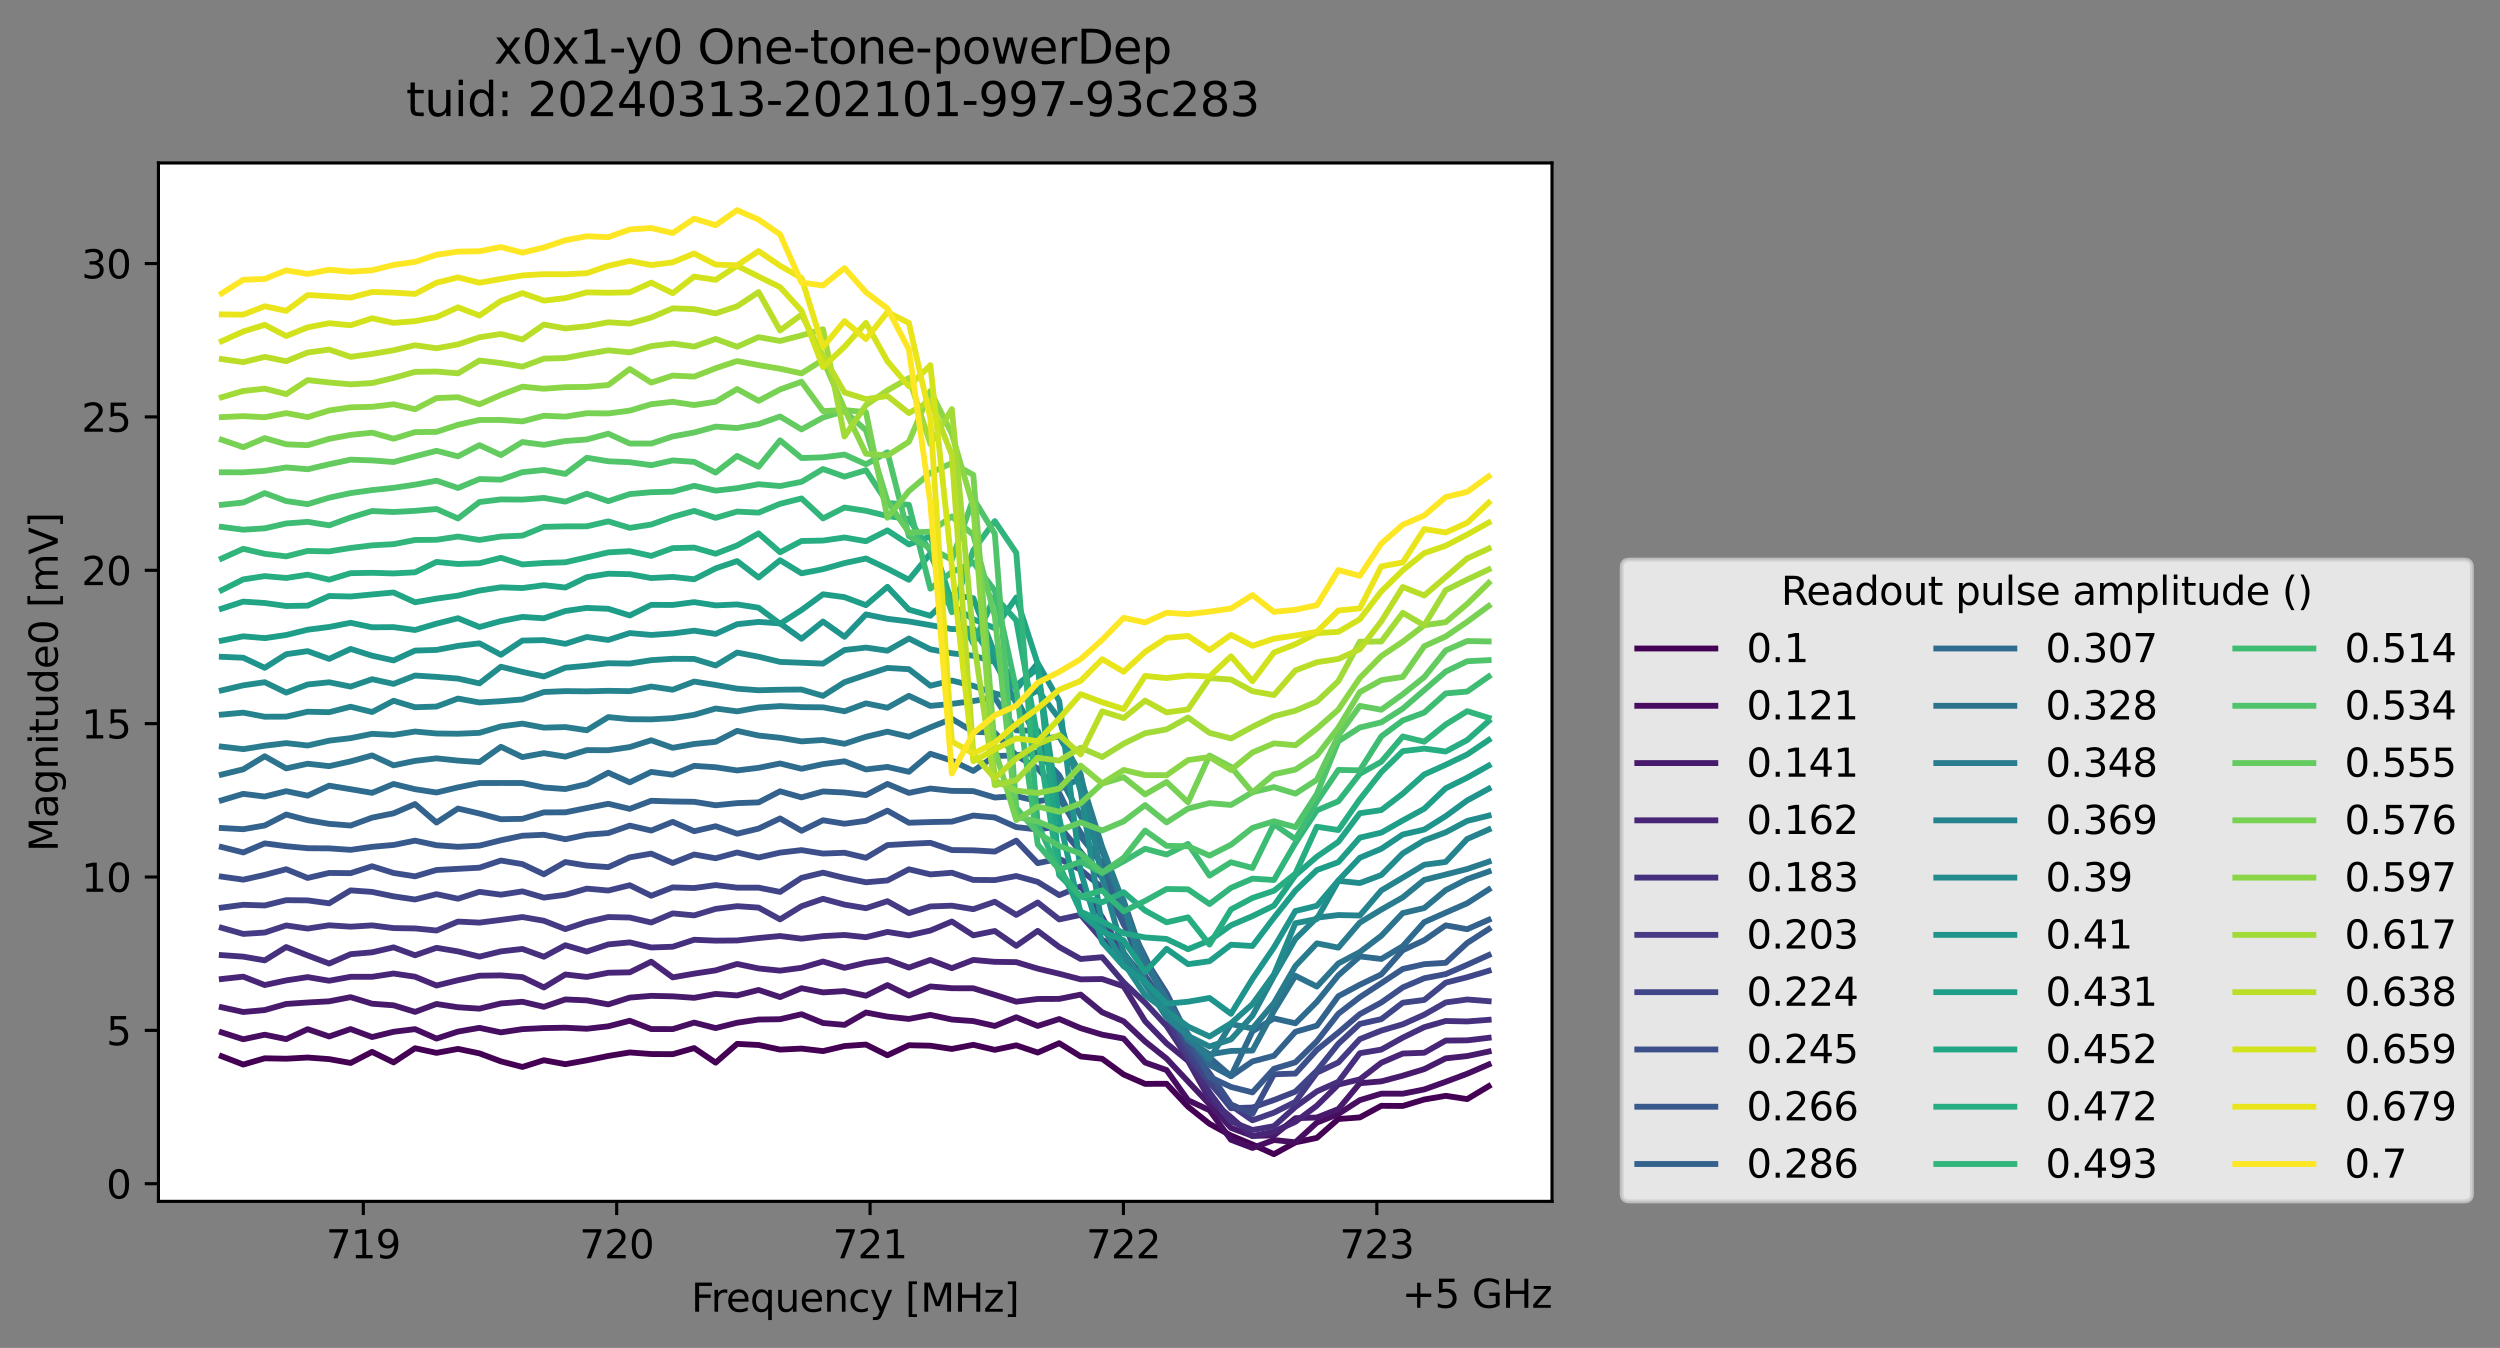<?xml version="1.0" encoding="utf-8" standalone="no"?>
<!DOCTYPE svg PUBLIC "-//W3C//DTD SVG 1.1//EN"
  "http://www.w3.org/Graphics/SVG/1.1/DTD/svg11.dtd">
<svg xmlns:xlink="http://www.w3.org/1999/xlink" width="640.663pt" height="345.428pt" viewBox="0 0 640.663 345.428" xmlns="http://www.w3.org/2000/svg" version="1.1">
 <rect x="0" y="0" width="640.663" height="345.428" fill="#808080" stroke="none"/>
 <defs>
  <style type="text/css">*{stroke-linejoin: round; stroke-linecap: butt}</style>
 </defs>
 <g id="figure_1">
  <g id="patch_1">
   <path d="M 0 345.428 
L 640.663 345.428 
L 640.663 -0 
L 0 -0 
L 0 345.428 
z
" style="fill: none; opacity: 0"/>
  </g>
  <g id="axes_1">
   <g id="patch_2">
    <path d="M 40.603 307.872 
L 397.723 307.872 
L 397.723 41.76 
L 40.603 41.76 
z
" style="fill: #ffffff"/>
   </g>
   <g id="matplotlib.axis_1">
    <g id="xtick_1">
     <g id="line2d_1">
      <defs>
       <path id="m063275afd7" d="M 0 0 
L 0 3.5 
" style="stroke: #000000; stroke-width: 0.8"/>
      </defs>
      <g>
       <use xlink:href="#m063275afd7" x="93.105" y="307.872" style="stroke: #000000; stroke-width: 0.8"/>
      </g>
     </g>
     <g id="text_1">
      <!-- 719 -->
      <g transform="translate(83.561 322.47) scale(0.1 -0.1)">
       <defs>
        <path id="DejaVuSans-37" d="M 525 4666 
L 3525 4666 
L 3525 4397 
L 1831 0 
L 1172 0 
L 2766 4134 
L 525 4134 
L 525 4666 
z
" transform="scale(0.016)"/>
        <path id="DejaVuSans-31" d="M 794 531 
L 1825 531 
L 1825 4091 
L 703 3866 
L 703 4441 
L 1819 4666 
L 2450 4666 
L 2450 531 
L 3481 531 
L 3481 0 
L 794 0 
L 794 531 
z
" transform="scale(0.016)"/>
        <path id="DejaVuSans-39" d="M 703 97 
L 703 672 
Q 941 559 1184 500 
Q 1428 441 1663 441 
Q 2288 441 2617 861 
Q 2947 1281 2994 2138 
Q 2813 1869 2534 1725 
Q 2256 1581 1919 1581 
Q 1219 1581 811 2004 
Q 403 2428 403 3163 
Q 403 3881 828 4315 
Q 1253 4750 1959 4750 
Q 2769 4750 3195 4129 
Q 3622 3509 3622 2328 
Q 3622 1225 3098 567 
Q 2575 -91 1691 -91 
Q 1453 -91 1209 -44 
Q 966 3 703 97 
z
M 1959 2075 
Q 2384 2075 2632 2365 
Q 2881 2656 2881 3163 
Q 2881 3666 2632 3958 
Q 2384 4250 1959 4250 
Q 1534 4250 1286 3958 
Q 1038 3666 1038 3163 
Q 1038 2656 1286 2365 
Q 1534 2075 1959 2075 
z
" transform="scale(0.016)"/>
       </defs>
       <use xlink:href="#DejaVuSans-37"/>
       <use xlink:href="#DejaVuSans-31" x="63.623"/>
       <use xlink:href="#DejaVuSans-39" x="127.246"/>
      </g>
     </g>
    </g>
    <g id="xtick_2">
     <g id="line2d_2">
      <g>
       <use xlink:href="#m063275afd7" x="158.036" y="307.872" style="stroke: #000000; stroke-width: 0.8"/>
      </g>
     </g>
     <g id="text_2">
      <!-- 720 -->
      <g transform="translate(148.492 322.47) scale(0.1 -0.1)">
       <defs>
        <path id="DejaVuSans-32" d="M 1228 531 
L 3431 531 
L 3431 0 
L 469 0 
L 469 531 
Q 828 903 1448 1529 
Q 2069 2156 2228 2338 
Q 2531 2678 2651 2914 
Q 2772 3150 2772 3378 
Q 2772 3750 2511 3984 
Q 2250 4219 1831 4219 
Q 1534 4219 1204 4116 
Q 875 4013 500 3803 
L 500 4441 
Q 881 4594 1212 4672 
Q 1544 4750 1819 4750 
Q 2544 4750 2975 4387 
Q 3406 4025 3406 3419 
Q 3406 3131 3298 2873 
Q 3191 2616 2906 2266 
Q 2828 2175 2409 1742 
Q 1991 1309 1228 531 
z
" transform="scale(0.016)"/>
        <path id="DejaVuSans-30" d="M 2034 4250 
Q 1547 4250 1301 3770 
Q 1056 3291 1056 2328 
Q 1056 1369 1301 889 
Q 1547 409 2034 409 
Q 2525 409 2770 889 
Q 3016 1369 3016 2328 
Q 3016 3291 2770 3770 
Q 2525 4250 2034 4250 
z
M 2034 4750 
Q 2819 4750 3233 4129 
Q 3647 3509 3647 2328 
Q 3647 1150 3233 529 
Q 2819 -91 2034 -91 
Q 1250 -91 836 529 
Q 422 1150 422 2328 
Q 422 3509 836 4129 
Q 1250 4750 2034 4750 
z
" transform="scale(0.016)"/>
       </defs>
       <use xlink:href="#DejaVuSans-37"/>
       <use xlink:href="#DejaVuSans-32" x="63.623"/>
       <use xlink:href="#DejaVuSans-30" x="127.246"/>
      </g>
     </g>
    </g>
    <g id="xtick_3">
     <g id="line2d_3">
      <g>
       <use xlink:href="#m063275afd7" x="222.967" y="307.872" style="stroke: #000000; stroke-width: 0.8"/>
      </g>
     </g>
     <g id="text_3">
      <!-- 721 -->
      <g transform="translate(213.423 322.47) scale(0.1 -0.1)">
       <use xlink:href="#DejaVuSans-37"/>
       <use xlink:href="#DejaVuSans-32" x="63.623"/>
       <use xlink:href="#DejaVuSans-31" x="127.246"/>
      </g>
     </g>
    </g>
    <g id="xtick_4">
     <g id="line2d_4">
      <g>
       <use xlink:href="#m063275afd7" x="287.898" y="307.872" style="stroke: #000000; stroke-width: 0.8"/>
      </g>
     </g>
     <g id="text_4">
      <!-- 722 -->
      <g transform="translate(278.354 322.47) scale(0.1 -0.1)">
       <use xlink:href="#DejaVuSans-37"/>
       <use xlink:href="#DejaVuSans-32" x="63.623"/>
       <use xlink:href="#DejaVuSans-32" x="127.246"/>
      </g>
     </g>
    </g>
    <g id="xtick_5">
     <g id="line2d_5">
      <g>
       <use xlink:href="#m063275afd7" x="352.829" y="307.872" style="stroke: #000000; stroke-width: 0.8"/>
      </g>
     </g>
     <g id="text_5">
      <!-- 723 -->
      <g transform="translate(343.285 322.47) scale(0.1 -0.1)">
       <defs>
        <path id="DejaVuSans-33" d="M 2597 2516 
Q 3050 2419 3304 2112 
Q 3559 1806 3559 1356 
Q 3559 666 3084 287 
Q 2609 -91 1734 -91 
Q 1441 -91 1130 -33 
Q 819 25 488 141 
L 488 750 
Q 750 597 1062 519 
Q 1375 441 1716 441 
Q 2309 441 2620 675 
Q 2931 909 2931 1356 
Q 2931 1769 2642 2001 
Q 2353 2234 1838 2234 
L 1294 2234 
L 1294 2753 
L 1863 2753 
Q 2328 2753 2575 2939 
Q 2822 3125 2822 3475 
Q 2822 3834 2567 4026 
Q 2313 4219 1838 4219 
Q 1578 4219 1281 4162 
Q 984 4106 628 3988 
L 628 4550 
Q 988 4650 1302 4700 
Q 1616 4750 1894 4750 
Q 2613 4750 3031 4423 
Q 3450 4097 3450 3541 
Q 3450 3153 3228 2886 
Q 3006 2619 2597 2516 
z
" transform="scale(0.016)"/>
       </defs>
       <use xlink:href="#DejaVuSans-37"/>
       <use xlink:href="#DejaVuSans-32" x="63.623"/>
       <use xlink:href="#DejaVuSans-33" x="127.246"/>
      </g>
     </g>
    </g>
    <g id="text_6">
     <!-- Frequency [MHz] -->
     <g transform="translate(177.144 336.149) scale(0.1 -0.1)">
      <defs>
       <path id="DejaVuSans-46" d="M 628 4666 
L 3309 4666 
L 3309 4134 
L 1259 4134 
L 1259 2759 
L 3109 2759 
L 3109 2228 
L 1259 2228 
L 1259 0 
L 628 0 
L 628 4666 
z
" transform="scale(0.016)"/>
       <path id="DejaVuSans-72" d="M 2631 2963 
Q 2534 3019 2420 3045 
Q 2306 3072 2169 3072 
Q 1681 3072 1420 2755 
Q 1159 2438 1159 1844 
L 1159 0 
L 581 0 
L 581 3500 
L 1159 3500 
L 1159 2956 
Q 1341 3275 1631 3429 
Q 1922 3584 2338 3584 
Q 2397 3584 2469 3576 
Q 2541 3569 2628 3553 
L 2631 2963 
z
" transform="scale(0.016)"/>
       <path id="DejaVuSans-65" d="M 3597 1894 
L 3597 1613 
L 953 1613 
Q 991 1019 1311 708 
Q 1631 397 2203 397 
Q 2534 397 2845 478 
Q 3156 559 3463 722 
L 3463 178 
Q 3153 47 2828 -22 
Q 2503 -91 2169 -91 
Q 1331 -91 842 396 
Q 353 884 353 1716 
Q 353 2575 817 3079 
Q 1281 3584 2069 3584 
Q 2775 3584 3186 3129 
Q 3597 2675 3597 1894 
z
M 3022 2063 
Q 3016 2534 2758 2815 
Q 2500 3097 2075 3097 
Q 1594 3097 1305 2825 
Q 1016 2553 972 2059 
L 3022 2063 
z
" transform="scale(0.016)"/>
       <path id="DejaVuSans-71" d="M 947 1747 
Q 947 1113 1208 752 
Q 1469 391 1925 391 
Q 2381 391 2643 752 
Q 2906 1113 2906 1747 
Q 2906 2381 2643 2742 
Q 2381 3103 1925 3103 
Q 1469 3103 1208 2742 
Q 947 2381 947 1747 
z
M 2906 525 
Q 2725 213 2448 61 
Q 2172 -91 1784 -91 
Q 1150 -91 751 415 
Q 353 922 353 1747 
Q 353 2572 751 3078 
Q 1150 3584 1784 3584 
Q 2172 3584 2448 3432 
Q 2725 3281 2906 2969 
L 2906 3500 
L 3481 3500 
L 3481 -1331 
L 2906 -1331 
L 2906 525 
z
" transform="scale(0.016)"/>
       <path id="DejaVuSans-75" d="M 544 1381 
L 544 3500 
L 1119 3500 
L 1119 1403 
Q 1119 906 1312 657 
Q 1506 409 1894 409 
Q 2359 409 2629 706 
Q 2900 1003 2900 1516 
L 2900 3500 
L 3475 3500 
L 3475 0 
L 2900 0 
L 2900 538 
Q 2691 219 2414 64 
Q 2138 -91 1772 -91 
Q 1169 -91 856 284 
Q 544 659 544 1381 
z
M 1991 3584 
L 1991 3584 
z
" transform="scale(0.016)"/>
       <path id="DejaVuSans-6e" d="M 3513 2113 
L 3513 0 
L 2938 0 
L 2938 2094 
Q 2938 2591 2744 2837 
Q 2550 3084 2163 3084 
Q 1697 3084 1428 2787 
Q 1159 2491 1159 1978 
L 1159 0 
L 581 0 
L 581 3500 
L 1159 3500 
L 1159 2956 
Q 1366 3272 1645 3428 
Q 1925 3584 2291 3584 
Q 2894 3584 3203 3211 
Q 3513 2838 3513 2113 
z
" transform="scale(0.016)"/>
       <path id="DejaVuSans-63" d="M 3122 3366 
L 3122 2828 
Q 2878 2963 2633 3030 
Q 2388 3097 2138 3097 
Q 1578 3097 1268 2742 
Q 959 2388 959 1747 
Q 959 1106 1268 751 
Q 1578 397 2138 397 
Q 2388 397 2633 464 
Q 2878 531 3122 666 
L 3122 134 
Q 2881 22 2623 -34 
Q 2366 -91 2075 -91 
Q 1284 -91 818 406 
Q 353 903 353 1747 
Q 353 2603 823 3093 
Q 1294 3584 2113 3584 
Q 2378 3584 2631 3529 
Q 2884 3475 3122 3366 
z
" transform="scale(0.016)"/>
       <path id="DejaVuSans-79" d="M 2059 -325 
Q 1816 -950 1584 -1140 
Q 1353 -1331 966 -1331 
L 506 -1331 
L 506 -850 
L 844 -850 
Q 1081 -850 1212 -737 
Q 1344 -625 1503 -206 
L 1606 56 
L 191 3500 
L 800 3500 
L 1894 763 
L 2988 3500 
L 3597 3500 
L 2059 -325 
z
" transform="scale(0.016)"/>
       <path id="DejaVuSans-20" transform="scale(0.016)"/>
       <path id="DejaVuSans-5b" d="M 550 4863 
L 1875 4863 
L 1875 4416 
L 1125 4416 
L 1125 -397 
L 1875 -397 
L 1875 -844 
L 550 -844 
L 550 4863 
z
" transform="scale(0.016)"/>
       <path id="DejaVuSans-4d" d="M 628 4666 
L 1569 4666 
L 2759 1491 
L 3956 4666 
L 4897 4666 
L 4897 0 
L 4281 0 
L 4281 4097 
L 3078 897 
L 2444 897 
L 1241 4097 
L 1241 0 
L 628 0 
L 628 4666 
z
" transform="scale(0.016)"/>
       <path id="DejaVuSans-48" d="M 628 4666 
L 1259 4666 
L 1259 2753 
L 3553 2753 
L 3553 4666 
L 4184 4666 
L 4184 0 
L 3553 0 
L 3553 2222 
L 1259 2222 
L 1259 0 
L 628 0 
L 628 4666 
z
" transform="scale(0.016)"/>
       <path id="DejaVuSans-7a" d="M 353 3500 
L 3084 3500 
L 3084 2975 
L 922 459 
L 3084 459 
L 3084 0 
L 275 0 
L 275 525 
L 2438 3041 
L 353 3041 
L 353 3500 
z
" transform="scale(0.016)"/>
       <path id="DejaVuSans-5d" d="M 1947 4863 
L 1947 -844 
L 622 -844 
L 622 -397 
L 1369 -397 
L 1369 4416 
L 622 4416 
L 622 4863 
L 1947 4863 
z
" transform="scale(0.016)"/>
      </defs>
      <use xlink:href="#DejaVuSans-46"/>
      <use xlink:href="#DejaVuSans-72" x="50.27"/>
      <use xlink:href="#DejaVuSans-65" x="89.133"/>
      <use xlink:href="#DejaVuSans-71" x="150.656"/>
      <use xlink:href="#DejaVuSans-75" x="214.133"/>
      <use xlink:href="#DejaVuSans-65" x="277.512"/>
      <use xlink:href="#DejaVuSans-6e" x="339.035"/>
      <use xlink:href="#DejaVuSans-63" x="402.414"/>
      <use xlink:href="#DejaVuSans-79" x="457.395"/>
      <use xlink:href="#DejaVuSans-20" x="516.574"/>
      <use xlink:href="#DejaVuSans-5b" x="548.361"/>
      <use xlink:href="#DejaVuSans-4d" x="587.375"/>
      <use xlink:href="#DejaVuSans-48" x="673.654"/>
      <use xlink:href="#DejaVuSans-7a" x="748.85"/>
      <use xlink:href="#DejaVuSans-5d" x="801.34"/>
     </g>
    </g>
    <g id="text_7">
     <!-- +5 GHz -->
     <g transform="translate(359.286 335.149) scale(0.1 -0.1)">
      <defs>
       <path id="DejaVuSans-2b" d="M 2944 4013 
L 2944 2272 
L 4684 2272 
L 4684 1741 
L 2944 1741 
L 2944 0 
L 2419 0 
L 2419 1741 
L 678 1741 
L 678 2272 
L 2419 2272 
L 2419 4013 
L 2944 4013 
z
" transform="scale(0.016)"/>
       <path id="DejaVuSans-35" d="M 691 4666 
L 3169 4666 
L 3169 4134 
L 1269 4134 
L 1269 2991 
Q 1406 3038 1543 3061 
Q 1681 3084 1819 3084 
Q 2600 3084 3056 2656 
Q 3513 2228 3513 1497 
Q 3513 744 3044 326 
Q 2575 -91 1722 -91 
Q 1428 -91 1123 -41 
Q 819 9 494 109 
L 494 744 
Q 775 591 1075 516 
Q 1375 441 1709 441 
Q 2250 441 2565 725 
Q 2881 1009 2881 1497 
Q 2881 1984 2565 2268 
Q 2250 2553 1709 2553 
Q 1456 2553 1204 2497 
Q 953 2441 691 2322 
L 691 4666 
z
" transform="scale(0.016)"/>
       <path id="DejaVuSans-47" d="M 3809 666 
L 3809 1919 
L 2778 1919 
L 2778 2438 
L 4434 2438 
L 4434 434 
Q 4069 175 3628 42 
Q 3188 -91 2688 -91 
Q 1594 -91 976 548 
Q 359 1188 359 2328 
Q 359 3472 976 4111 
Q 1594 4750 2688 4750 
Q 3144 4750 3555 4637 
Q 3966 4525 4313 4306 
L 4313 3634 
Q 3963 3931 3569 4081 
Q 3175 4231 2741 4231 
Q 1884 4231 1454 3753 
Q 1025 3275 1025 2328 
Q 1025 1384 1454 906 
Q 1884 428 2741 428 
Q 3075 428 3337 486 
Q 3600 544 3809 666 
z
" transform="scale(0.016)"/>
      </defs>
      <use xlink:href="#DejaVuSans-2b"/>
      <use xlink:href="#DejaVuSans-35" x="83.789"/>
      <use xlink:href="#DejaVuSans-20" x="147.412"/>
      <use xlink:href="#DejaVuSans-47" x="179.199"/>
      <use xlink:href="#DejaVuSans-48" x="256.689"/>
      <use xlink:href="#DejaVuSans-7a" x="331.885"/>
     </g>
    </g>
   </g>
   <g id="matplotlib.axis_2">
    <g id="ytick_1">
     <g id="line2d_6">
      <defs>
       <path id="mdd8500802f" d="M 0 0 
L -3.5 0 
" style="stroke: #000000; stroke-width: 0.8"/>
      </defs>
      <g>
       <use xlink:href="#mdd8500802f" x="40.603" y="303.345" style="stroke: #000000; stroke-width: 0.8"/>
      </g>
     </g>
     <g id="text_8">
      <!-- 0 -->
      <g transform="translate(27.241 307.144) scale(0.1 -0.1)">
       <use xlink:href="#DejaVuSans-30"/>
      </g>
     </g>
    </g>
    <g id="ytick_2">
     <g id="line2d_7">
      <g>
       <use xlink:href="#mdd8500802f" x="40.603" y="264.044" style="stroke: #000000; stroke-width: 0.8"/>
      </g>
     </g>
     <g id="text_9">
      <!-- 5 -->
      <g transform="translate(27.241 267.844) scale(0.1 -0.1)">
       <use xlink:href="#DejaVuSans-35"/>
      </g>
     </g>
    </g>
    <g id="ytick_3">
     <g id="line2d_8">
      <g>
       <use xlink:href="#mdd8500802f" x="40.603" y="224.744" style="stroke: #000000; stroke-width: 0.8"/>
      </g>
     </g>
     <g id="text_10">
      <!-- 10 -->
      <g transform="translate(20.878 228.543) scale(0.1 -0.1)">
       <use xlink:href="#DejaVuSans-31"/>
       <use xlink:href="#DejaVuSans-30" x="63.623"/>
      </g>
     </g>
    </g>
    <g id="ytick_4">
     <g id="line2d_9">
      <g>
       <use xlink:href="#mdd8500802f" x="40.603" y="185.443" style="stroke: #000000; stroke-width: 0.8"/>
      </g>
     </g>
     <g id="text_11">
      <!-- 15 -->
      <g transform="translate(20.878 189.243) scale(0.1 -0.1)">
       <use xlink:href="#DejaVuSans-31"/>
       <use xlink:href="#DejaVuSans-35" x="63.623"/>
      </g>
     </g>
    </g>
    <g id="ytick_5">
     <g id="line2d_10">
      <g>
       <use xlink:href="#mdd8500802f" x="40.603" y="146.143" style="stroke: #000000; stroke-width: 0.8"/>
      </g>
     </g>
     <g id="text_12">
      <!-- 20 -->
      <g transform="translate(20.878 149.942) scale(0.1 -0.1)">
       <use xlink:href="#DejaVuSans-32"/>
       <use xlink:href="#DejaVuSans-30" x="63.623"/>
      </g>
     </g>
    </g>
    <g id="ytick_6">
     <g id="line2d_11">
      <g>
       <use xlink:href="#mdd8500802f" x="40.603" y="106.842" style="stroke: #000000; stroke-width: 0.8"/>
      </g>
     </g>
     <g id="text_13">
      <!-- 25 -->
      <g transform="translate(20.878 110.642) scale(0.1 -0.1)">
       <use xlink:href="#DejaVuSans-32"/>
       <use xlink:href="#DejaVuSans-35" x="63.623"/>
      </g>
     </g>
    </g>
    <g id="ytick_7">
     <g id="line2d_12">
      <g>
       <use xlink:href="#mdd8500802f" x="40.603" y="67.542" style="stroke: #000000; stroke-width: 0.8"/>
      </g>
     </g>
     <g id="text_14">
      <!-- 30 -->
      <g transform="translate(20.878 71.341) scale(0.1 -0.1)">
       <use xlink:href="#DejaVuSans-33"/>
       <use xlink:href="#DejaVuSans-30" x="63.623"/>
      </g>
     </g>
    </g>
    <g id="text_15">
     <!-- Magnitude0 [mV] -->
     <g transform="translate(14.798 218.268) rotate(-90) scale(0.1 -0.1)">
      <defs>
       <path id="DejaVuSans-61" d="M 2194 1759 
Q 1497 1759 1228 1600 
Q 959 1441 959 1056 
Q 959 750 1161 570 
Q 1363 391 1709 391 
Q 2188 391 2477 730 
Q 2766 1069 2766 1631 
L 2766 1759 
L 2194 1759 
z
M 3341 1997 
L 3341 0 
L 2766 0 
L 2766 531 
Q 2569 213 2275 61 
Q 1981 -91 1556 -91 
Q 1019 -91 701 211 
Q 384 513 384 1019 
Q 384 1609 779 1909 
Q 1175 2209 1959 2209 
L 2766 2209 
L 2766 2266 
Q 2766 2663 2505 2880 
Q 2244 3097 1772 3097 
Q 1472 3097 1187 3025 
Q 903 2953 641 2809 
L 641 3341 
Q 956 3463 1253 3523 
Q 1550 3584 1831 3584 
Q 2591 3584 2966 3190 
Q 3341 2797 3341 1997 
z
" transform="scale(0.016)"/>
       <path id="DejaVuSans-67" d="M 2906 1791 
Q 2906 2416 2648 2759 
Q 2391 3103 1925 3103 
Q 1463 3103 1205 2759 
Q 947 2416 947 1791 
Q 947 1169 1205 825 
Q 1463 481 1925 481 
Q 2391 481 2648 825 
Q 2906 1169 2906 1791 
z
M 3481 434 
Q 3481 -459 3084 -895 
Q 2688 -1331 1869 -1331 
Q 1566 -1331 1297 -1286 
Q 1028 -1241 775 -1147 
L 775 -588 
Q 1028 -725 1275 -790 
Q 1522 -856 1778 -856 
Q 2344 -856 2625 -561 
Q 2906 -266 2906 331 
L 2906 616 
Q 2728 306 2450 153 
Q 2172 0 1784 0 
Q 1141 0 747 490 
Q 353 981 353 1791 
Q 353 2603 747 3093 
Q 1141 3584 1784 3584 
Q 2172 3584 2450 3431 
Q 2728 3278 2906 2969 
L 2906 3500 
L 3481 3500 
L 3481 434 
z
" transform="scale(0.016)"/>
       <path id="DejaVuSans-69" d="M 603 3500 
L 1178 3500 
L 1178 0 
L 603 0 
L 603 3500 
z
M 603 4863 
L 1178 4863 
L 1178 4134 
L 603 4134 
L 603 4863 
z
" transform="scale(0.016)"/>
       <path id="DejaVuSans-74" d="M 1172 4494 
L 1172 3500 
L 2356 3500 
L 2356 3053 
L 1172 3053 
L 1172 1153 
Q 1172 725 1289 603 
Q 1406 481 1766 481 
L 2356 481 
L 2356 0 
L 1766 0 
Q 1100 0 847 248 
Q 594 497 594 1153 
L 594 3053 
L 172 3053 
L 172 3500 
L 594 3500 
L 594 4494 
L 1172 4494 
z
" transform="scale(0.016)"/>
       <path id="DejaVuSans-64" d="M 2906 2969 
L 2906 4863 
L 3481 4863 
L 3481 0 
L 2906 0 
L 2906 525 
Q 2725 213 2448 61 
Q 2172 -91 1784 -91 
Q 1150 -91 751 415 
Q 353 922 353 1747 
Q 353 2572 751 3078 
Q 1150 3584 1784 3584 
Q 2172 3584 2448 3432 
Q 2725 3281 2906 2969 
z
M 947 1747 
Q 947 1113 1208 752 
Q 1469 391 1925 391 
Q 2381 391 2643 752 
Q 2906 1113 2906 1747 
Q 2906 2381 2643 2742 
Q 2381 3103 1925 3103 
Q 1469 3103 1208 2742 
Q 947 2381 947 1747 
z
" transform="scale(0.016)"/>
       <path id="DejaVuSans-6d" d="M 3328 2828 
Q 3544 3216 3844 3400 
Q 4144 3584 4550 3584 
Q 5097 3584 5394 3201 
Q 5691 2819 5691 2113 
L 5691 0 
L 5113 0 
L 5113 2094 
Q 5113 2597 4934 2840 
Q 4756 3084 4391 3084 
Q 3944 3084 3684 2787 
Q 3425 2491 3425 1978 
L 3425 0 
L 2847 0 
L 2847 2094 
Q 2847 2600 2669 2842 
Q 2491 3084 2119 3084 
Q 1678 3084 1418 2786 
Q 1159 2488 1159 1978 
L 1159 0 
L 581 0 
L 581 3500 
L 1159 3500 
L 1159 2956 
Q 1356 3278 1631 3431 
Q 1906 3584 2284 3584 
Q 2666 3584 2933 3390 
Q 3200 3197 3328 2828 
z
" transform="scale(0.016)"/>
       <path id="DejaVuSans-56" d="M 1831 0 
L 50 4666 
L 709 4666 
L 2188 738 
L 3669 4666 
L 4325 4666 
L 2547 0 
L 1831 0 
z
" transform="scale(0.016)"/>
      </defs>
      <use xlink:href="#DejaVuSans-4d"/>
      <use xlink:href="#DejaVuSans-61" x="86.279"/>
      <use xlink:href="#DejaVuSans-67" x="147.559"/>
      <use xlink:href="#DejaVuSans-6e" x="211.035"/>
      <use xlink:href="#DejaVuSans-69" x="274.414"/>
      <use xlink:href="#DejaVuSans-74" x="302.197"/>
      <use xlink:href="#DejaVuSans-75" x="341.406"/>
      <use xlink:href="#DejaVuSans-64" x="404.785"/>
      <use xlink:href="#DejaVuSans-65" x="468.262"/>
      <use xlink:href="#DejaVuSans-30" x="529.785"/>
      <use xlink:href="#DejaVuSans-20" x="593.408"/>
      <use xlink:href="#DejaVuSans-5b" x="625.195"/>
      <use xlink:href="#DejaVuSans-6d" x="664.209"/>
      <use xlink:href="#DejaVuSans-56" x="761.621"/>
      <use xlink:href="#DejaVuSans-5d" x="830.029"/>
     </g>
    </g>
   </g>
   <g id="line2d_13">
    <path d="M 56.836 270.686 
L 62.338 272.804 
L 67.841 271.207 
L 73.344 271.312 
L 78.846 271.007 
L 84.349 271.417 
L 89.852 272.402 
L 95.354 269.558 
L 100.857 272.255 
L 106.359 268.628 
L 111.862 269.81 
L 117.365 268.798 
L 122.867 269.942 
L 128.37 271.995 
L 133.873 273.425 
L 139.375 271.699 
L 144.878 272.712 
L 150.38 271.724 
L 155.883 270.6 
L 161.386 269.706 
L 166.888 270.113 
L 172.391 270.146 
L 177.893 268.589 
L 183.396 272.317 
L 188.899 267.507 
L 194.401 267.797 
L 199.904 268.975 
L 205.407 268.718 
L 210.909 269.361 
L 216.412 268.064 
L 221.914 267.684 
L 227.417 270.43 
L 232.92 267.855 
L 238.422 267.977 
L 243.925 268.812 
L 249.428 267.749 
L 254.93 269.038 
L 260.433 267.88 
L 265.935 269.731 
L 271.438 267.331 
L 276.941 270.737 
L 282.443 271.33 
L 287.946 275.356 
L 293.448 277.76 
L 298.951 277.729 
L 304.454 283.616 
L 309.956 287.997 
L 315.459 291.01 
L 320.962 293.292 
L 326.464 295.776 
L 331.967 292.747 
L 337.469 291.601 
L 342.972 286.761 
L 348.475 286.356 
L 353.977 283.381 
L 359.48 283.419 
L 364.983 281.763 
L 370.485 280.824 
L 375.988 281.661 
L 381.49 278.36 
" clip-path="url(#p9e4cd65134)" style="fill: none; stroke: #440154; stroke-width: 1.5; stroke-linecap: square"/>
   </g>
   <g id="line2d_14">
    <path d="M 56.836 264.57 
L 62.338 266.328 
L 67.841 265.157 
L 73.344 266.291 
L 78.846 263.744 
L 84.349 265.613 
L 89.852 263.713 
L 95.354 265.759 
L 100.857 264.408 
L 106.359 263.732 
L 111.862 266.151 
L 117.365 264.36 
L 122.867 263.403 
L 128.37 264.566 
L 133.873 263.734 
L 139.375 263.461 
L 144.878 263.367 
L 150.38 263.633 
L 155.883 263.005 
L 161.386 261.587 
L 166.888 263.709 
L 172.391 263.725 
L 177.893 262.056 
L 183.396 263.465 
L 188.899 262.093 
L 194.401 261.271 
L 199.904 261.189 
L 205.407 259.912 
L 210.909 262.153 
L 216.412 262.644 
L 221.914 259.476 
L 227.417 260.523 
L 232.92 261.116 
L 238.422 260.077 
L 243.925 261.27 
L 249.428 261.673 
L 254.93 262.916 
L 260.433 260.685 
L 265.935 262.914 
L 271.438 261.141 
L 276.941 263.483 
L 282.443 265.148 
L 287.946 266.148 
L 293.448 272.288 
L 298.951 274.223 
L 304.454 281.947 
L 309.956 284.516 
L 315.459 292.089 
L 320.962 294.183 
L 326.464 292.145 
L 331.967 292.736 
L 337.469 287.681 
L 342.972 285.474 
L 348.475 281.927 
L 353.977 280.267 
L 359.48 280.271 
L 364.983 279.185 
L 370.485 277.215 
L 375.988 275.163 
L 381.49 272.795 
" clip-path="url(#p9e4cd65134)" style="fill: none; stroke: #470d60; stroke-width: 1.5; stroke-linecap: square"/>
   </g>
   <g id="line2d_15">
    <path d="M 56.836 258.135 
L 62.338 259.342 
L 67.841 258.841 
L 73.344 257.279 
L 78.846 256.904 
L 84.349 256.606 
L 89.852 255.536 
L 95.354 257.218 
L 100.857 257.625 
L 106.359 259.31 
L 111.862 257.284 
L 117.365 258.126 
L 122.867 258.481 
L 128.37 257.145 
L 133.873 256.716 
L 139.375 258.012 
L 144.878 256.122 
L 150.38 256.366 
L 155.883 257.391 
L 161.386 255.649 
L 166.888 255.201 
L 172.391 255.324 
L 177.893 255.709 
L 183.396 254.709 
L 188.899 255.093 
L 194.401 253.691 
L 199.904 255.517 
L 205.407 253.245 
L 210.909 254.314 
L 216.412 253.987 
L 221.914 255.16 
L 227.417 252.445 
L 232.92 255.141 
L 238.422 252.793 
L 243.925 253.247 
L 249.428 253.264 
L 254.93 254.938 
L 260.433 256.694 
L 265.935 256.002 
L 271.438 255.98 
L 276.941 254.884 
L 282.443 259.412 
L 287.946 261.719 
L 293.448 266.899 
L 298.951 271.273 
L 304.454 277.141 
L 309.956 282.997 
L 315.459 289.042 
L 320.962 291.099 
L 326.464 290.969 
L 331.967 286.552 
L 337.469 286.38 
L 342.972 284.215 
L 348.475 277.594 
L 353.977 277.116 
L 359.48 275.653 
L 364.983 273.98 
L 370.485 271.224 
L 375.988 270.624 
L 381.49 269.473 
" clip-path="url(#p9e4cd65134)" style="fill: none; stroke: #481a6c; stroke-width: 1.5; stroke-linecap: square"/>
   </g>
   <g id="line2d_16">
    <path d="M 56.836 250.885 
L 62.338 250.284 
L 67.841 252.434 
L 73.344 251.241 
L 78.846 250.399 
L 84.349 251.331 
L 89.852 250.326 
L 95.354 250.322 
L 100.857 249.481 
L 106.359 250.298 
L 111.862 252.552 
L 117.365 251.196 
L 122.867 250.037 
L 128.37 249.96 
L 133.873 250.399 
L 139.375 253.047 
L 144.878 249.727 
L 150.38 250.355 
L 155.883 249.283 
L 161.386 249.171 
L 166.888 246.448 
L 172.391 250.467 
L 177.893 249.506 
L 183.396 248.672 
L 188.899 247.029 
L 194.401 248.18 
L 199.904 248.744 
L 205.407 248.016 
L 210.909 246.402 
L 216.412 248.026 
L 221.914 246.721 
L 227.417 245.952 
L 232.92 247.961 
L 238.422 245.994 
L 243.925 248.111 
L 249.428 245.992 
L 254.93 246.486 
L 260.433 246.563 
L 265.935 248.221 
L 271.438 249.535 
L 276.941 250.973 
L 282.443 250.895 
L 287.946 252.753 
L 293.448 261.705 
L 298.951 267.375 
L 304.454 271.859 
L 309.956 281.672 
L 315.459 286.325 
L 320.962 291.15 
L 326.464 289.967 
L 331.967 287.49 
L 337.469 283.341 
L 342.972 277.93 
L 348.475 276.598 
L 353.977 272.345 
L 359.48 269.978 
L 364.983 269.782 
L 370.485 266.659 
L 375.988 266.603 
L 381.49 265.947 
" clip-path="url(#p9e4cd65134)" style="fill: none; stroke: #482576; stroke-width: 1.5; stroke-linecap: square"/>
   </g>
   <g id="line2d_17">
    <path d="M 56.836 244.766 
L 62.338 245.152 
L 67.841 246.112 
L 73.344 242.696 
L 78.846 244.851 
L 84.349 246.924 
L 89.852 244.524 
L 95.354 244.045 
L 100.857 242.774 
L 106.359 244.804 
L 111.862 242.894 
L 117.365 243.807 
L 122.867 245.155 
L 128.37 243.807 
L 133.873 243.18 
L 139.375 245.18 
L 144.878 242.231 
L 150.38 243.842 
L 155.883 242.021 
L 161.386 241.498 
L 166.888 242.807 
L 172.391 242.617 
L 177.893 240.826 
L 183.396 241.056 
L 188.899 241.008 
L 194.401 240.389 
L 199.904 239.87 
L 205.407 240.551 
L 210.909 239.894 
L 216.412 239.598 
L 221.914 240.177 
L 227.417 238.818 
L 232.92 239.712 
L 238.422 238.469 
L 243.925 236.15 
L 249.428 239.694 
L 254.93 238.58 
L 260.433 242.381 
L 265.935 238.55 
L 271.438 242.676 
L 276.941 245.756 
L 282.443 245.297 
L 287.946 251.742 
L 293.448 256.957 
L 298.951 262.912 
L 304.454 271.277 
L 309.956 279.943 
L 315.459 287.382 
L 320.962 289.576 
L 326.464 288.599 
L 331.967 283.663 
L 337.469 279.688 
L 342.972 277.218 
L 348.475 269.9 
L 353.977 268.969 
L 359.48 265.908 
L 364.983 263.228 
L 370.485 261.644 
L 375.988 261.758 
L 381.49 261.339 
" clip-path="url(#p9e4cd65134)" style="fill: none; stroke: #46307e; stroke-width: 1.5; stroke-linecap: square"/>
   </g>
   <g id="line2d_18">
    <path d="M 56.836 237.77 
L 62.338 239.332 
L 67.841 238.978 
L 73.344 237.16 
L 78.846 237.961 
L 84.349 237.118 
L 89.852 237.476 
L 95.354 237.144 
L 100.857 237.835 
L 106.359 237.923 
L 111.862 238.463 
L 117.365 236.171 
L 122.867 236.433 
L 128.37 235.739 
L 133.873 235.004 
L 139.375 235.957 
L 144.878 238.095 
L 150.38 236.27 
L 155.883 235.003 
L 161.386 235.131 
L 166.888 236.405 
L 172.391 234.071 
L 177.893 234.581 
L 183.396 232.917 
L 188.899 232.219 
L 194.401 232.59 
L 199.904 235.6 
L 205.407 232.227 
L 210.909 230.333 
L 216.412 231.819 
L 221.914 232.746 
L 227.417 230.948 
L 232.92 233.996 
L 238.422 232.29 
L 243.925 232.095 
L 249.428 232.991 
L 254.93 231.087 
L 260.433 234.449 
L 265.935 231.275 
L 271.438 235.616 
L 276.941 234.445 
L 282.443 240.835 
L 287.946 244.293 
L 293.448 251.015 
L 298.951 260.363 
L 304.454 270.699 
L 309.956 277.548 
L 315.459 283.302 
L 320.962 287.097 
L 326.464 285.131 
L 331.967 282.362 
L 337.469 274.881 
L 342.972 272.268 
L 348.475 266.287 
L 353.977 264.1 
L 359.48 262.487 
L 364.983 260.024 
L 370.485 256.894 
L 375.988 256.134 
L 381.49 256.578 
" clip-path="url(#p9e4cd65134)" style="fill: none; stroke: #443b84; stroke-width: 1.5; stroke-linecap: square"/>
   </g>
   <g id="line2d_19">
    <path d="M 56.836 232.585 
L 62.338 231.867 
L 67.841 232.036 
L 73.344 230.684 
L 78.846 230.737 
L 84.349 231.486 
L 89.852 228.171 
L 95.354 228.566 
L 100.857 229.699 
L 106.359 230.508 
L 111.862 229.14 
L 117.365 230.311 
L 122.867 228.546 
L 128.37 229.276 
L 133.873 228.429 
L 139.375 230.026 
L 144.878 229.309 
L 150.38 227.724 
L 155.883 228.21 
L 161.386 226.855 
L 166.888 229.549 
L 172.391 227.404 
L 177.893 227.572 
L 183.396 226.823 
L 188.899 227.474 
L 194.401 227.479 
L 199.904 228.565 
L 205.407 224.969 
L 210.909 223.631 
L 216.412 224.989 
L 221.914 226.095 
L 227.417 225.631 
L 232.92 222.772 
L 238.422 224.077 
L 243.925 223.651 
L 249.428 225.495 
L 254.93 225.531 
L 260.433 224.493 
L 265.935 226.001 
L 271.438 229.389 
L 276.941 227.142 
L 282.443 235 
L 287.946 244.839 
L 293.448 251.424 
L 298.951 257.938 
L 304.454 269.243 
L 309.956 277.236 
L 315.459 283.992 
L 320.962 283.816 
L 326.464 281.9 
L 331.967 279.746 
L 337.469 274.365 
L 342.972 267.488 
L 348.475 262.392 
L 353.977 261.166 
L 359.48 256.962 
L 364.983 256.249 
L 370.485 251.82 
L 375.988 250.43 
L 381.49 248.783 
" clip-path="url(#p9e4cd65134)" style="fill: none; stroke: #404588; stroke-width: 1.5; stroke-linecap: square"/>
   </g>
   <g id="line2d_20">
    <path d="M 56.836 224.652 
L 62.338 225.428 
L 67.841 224.203 
L 73.344 222.752 
L 78.846 224.987 
L 84.349 223.704 
L 89.852 223.76 
L 95.354 221.99 
L 100.857 223.712 
L 106.359 224.576 
L 111.862 222.949 
L 117.365 222.653 
L 122.867 222.359 
L 128.37 220.524 
L 133.873 221.444 
L 139.375 224.042 
L 144.878 220.914 
L 150.38 221.818 
L 155.883 222.21 
L 161.386 219.71 
L 166.888 218.758 
L 172.391 221.147 
L 177.893 218.978 
L 183.396 219.944 
L 188.899 218.461 
L 194.401 219.751 
L 199.904 218.494 
L 205.407 217.855 
L 210.909 218.737 
L 216.412 218.532 
L 221.914 219.826 
L 227.417 216.566 
L 232.92 216.243 
L 238.422 215.99 
L 243.925 217.843 
L 249.428 217.907 
L 254.93 218.229 
L 260.433 215.423 
L 265.935 221.195 
L 271.438 220.076 
L 276.941 222.899 
L 282.443 227.475 
L 287.946 236.272 
L 293.448 249.999 
L 298.951 258.273 
L 304.454 267.861 
L 309.956 275.03 
L 315.459 283.035 
L 320.962 285.444 
L 326.464 275.295 
L 331.967 275.123 
L 337.469 269.061 
L 342.972 264.597 
L 348.475 259.883 
L 353.977 256.906 
L 359.48 253.043 
L 364.983 250.696 
L 370.485 249.623 
L 375.988 247.235 
L 381.49 244.756 
" clip-path="url(#p9e4cd65134)" style="fill: none; stroke: #3c4f8a; stroke-width: 1.5; stroke-linecap: square"/>
   </g>
   <g id="line2d_21">
    <path d="M 56.836 217.075 
L 62.338 218.455 
L 67.841 216.132 
L 73.344 216.85 
L 78.846 217.368 
L 84.349 217.41 
L 89.852 217.786 
L 95.354 217.011 
L 100.857 216.53 
L 106.359 215.427 
L 111.862 216.608 
L 117.365 217.009 
L 122.867 216.703 
L 128.37 215.334 
L 133.873 214.17 
L 139.375 213.922 
L 144.878 215.067 
L 150.38 213.912 
L 155.883 213.485 
L 161.386 211.572 
L 166.888 212.844 
L 172.391 210.614 
L 177.893 213.009 
L 183.396 211.733 
L 188.899 213.653 
L 194.401 212.342 
L 199.904 209.743 
L 205.407 212.899 
L 210.909 210.203 
L 216.412 211.097 
L 221.914 210.346 
L 227.417 207.749 
L 232.92 210.843 
L 238.422 210.662 
L 243.925 210.556 
L 249.428 208.998 
L 254.93 209.492 
L 260.433 211.956 
L 265.935 212.575 
L 271.438 211.755 
L 276.941 218.3 
L 282.443 225.008 
L 287.946 236.908 
L 293.448 245.838 
L 298.951 254.503 
L 304.454 265.543 
L 309.956 275.962 
L 315.459 278.548 
L 320.962 279.945 
L 326.464 273.887 
L 331.967 272.24 
L 337.469 266.834 
L 342.972 259.786 
L 348.475 255.55 
L 353.977 251.949 
L 359.48 248.312 
L 364.983 247.083 
L 370.485 246.734 
L 375.988 241.651 
L 381.49 238.1 
" clip-path="url(#p9e4cd65134)" style="fill: none; stroke: #38598c; stroke-width: 1.5; stroke-linecap: square"/>
   </g>
   <g id="line2d_22">
    <path d="M 56.836 212.197 
L 62.338 212.495 
L 67.841 211.545 
L 73.344 208.738 
L 78.846 210.186 
L 84.349 211.123 
L 89.852 211.552 
L 95.354 209.535 
L 100.857 208.428 
L 106.359 206.053 
L 111.862 210.792 
L 117.365 207.201 
L 122.867 208.475 
L 128.37 209.935 
L 133.873 209.839 
L 139.375 208.191 
L 144.878 208.172 
L 150.38 207.072 
L 155.883 205.982 
L 161.386 207.286 
L 166.888 205.212 
L 172.391 205.393 
L 177.893 205.475 
L 183.396 206.366 
L 188.899 205.813 
L 194.401 205.622 
L 199.904 202.782 
L 205.407 204.34 
L 210.909 202.828 
L 216.412 203.09 
L 221.914 203.753 
L 227.417 200.896 
L 232.92 203.194 
L 238.422 202.074 
L 243.925 202.67 
L 249.428 202.733 
L 254.93 204.381 
L 260.433 204.019 
L 265.935 205.333 
L 271.438 204.502 
L 276.941 213.414 
L 282.443 221.736 
L 287.946 234.29 
L 293.448 245.15 
L 298.951 256.517 
L 304.454 265.55 
L 309.956 270.999 
L 315.459 275.781 
L 320.962 272.005 
L 326.464 270.566 
L 331.967 264.424 
L 337.469 262.839 
L 342.972 255.29 
L 348.475 252.347 
L 353.977 249.702 
L 359.48 243.512 
L 364.983 240.952 
L 370.485 237.135 
L 375.988 238.12 
L 381.49 235.71 
" clip-path="url(#p9e4cd65134)" style="fill: none; stroke: #33628d; stroke-width: 1.5; stroke-linecap: square"/>
   </g>
   <g id="line2d_23">
    <path d="M 56.836 205.081 
L 62.338 203.435 
L 67.841 204.124 
L 73.344 202.753 
L 78.846 203.898 
L 84.349 201.339 
L 89.852 202.245 
L 95.354 203.18 
L 100.857 200.906 
L 106.359 202.246 
L 111.862 203.088 
L 117.365 201.778 
L 122.867 200.666 
L 128.37 200.647 
L 133.873 200.664 
L 139.375 201.811 
L 144.878 202.202 
L 150.38 200.937 
L 155.883 198.015 
L 161.386 200.482 
L 166.888 197.816 
L 172.391 198.533 
L 177.893 196.259 
L 183.396 196.622 
L 188.899 197.437 
L 194.401 196.767 
L 199.904 195.651 
L 205.407 197.011 
L 210.909 195.814 
L 216.412 195.091 
L 221.914 197.187 
L 227.417 196.533 
L 232.92 197.783 
L 238.422 193.166 
L 243.925 194.911 
L 249.428 197.565 
L 254.93 193.739 
L 260.433 193.599 
L 265.935 196.935 
L 271.438 203.205 
L 276.941 214.346 
L 282.443 221.305 
L 287.946 230.776 
L 293.448 246.876 
L 298.951 256.065 
L 304.454 265.051 
L 309.956 272.859 
L 315.459 275.782 
L 320.962 264.285 
L 326.464 260.987 
L 331.967 262.236 
L 337.469 256.73 
L 342.972 249.944 
L 348.475 245.096 
L 353.977 245.754 
L 359.48 242.475 
L 364.983 236.308 
L 370.485 233.874 
L 375.988 231.469 
L 381.49 227.945 
" clip-path="url(#p9e4cd65134)" style="fill: none; stroke: #2f6b8e; stroke-width: 1.5; stroke-linecap: square"/>
   </g>
   <g id="line2d_24">
    <path d="M 56.836 198.491 
L 62.338 197.145 
L 67.841 193.806 
L 73.344 196.912 
L 78.846 195.717 
L 84.349 196.336 
L 89.852 195.117 
L 95.354 193.59 
L 100.857 196.133 
L 106.359 194.984 
L 111.862 194.336 
L 117.365 194.919 
L 122.867 195.292 
L 128.37 191.378 
L 133.873 194.016 
L 139.375 193.005 
L 144.878 193.904 
L 150.38 192.226 
L 155.883 192.259 
L 161.386 191.45 
L 166.888 189.706 
L 172.391 191.64 
L 177.893 190.657 
L 183.396 190.097 
L 188.899 187.298 
L 194.401 188.495 
L 199.904 189.072 
L 205.407 189.987 
L 210.909 189.63 
L 216.412 190.609 
L 221.914 188.815 
L 227.417 187.501 
L 232.92 188.794 
L 238.422 186.4 
L 243.925 184.215 
L 249.428 187.539 
L 254.93 187.752 
L 260.433 193.549 
L 265.935 192.811 
L 271.438 198.673 
L 276.941 209.177 
L 282.443 218.089 
L 287.946 232.393 
L 293.448 246.256 
L 298.951 256.12 
L 304.454 266.61 
L 309.956 270.184 
L 315.459 269.315 
L 320.962 269.222 
L 326.464 259.06 
L 331.967 250.066 
L 337.469 252.82 
L 342.972 246.894 
L 348.475 243.978 
L 353.977 239.801 
L 359.48 233.979 
L 364.983 232.697 
L 370.485 228.111 
L 375.988 225.28 
L 381.49 223.347 
" clip-path="url(#p9e4cd65134)" style="fill: none; stroke: #2c738e; stroke-width: 1.5; stroke-linecap: square"/>
   </g>
   <g id="line2d_25">
    <path d="M 56.836 191.338 
L 62.338 191.978 
L 67.841 191.099 
L 73.344 190.434 
L 78.846 191.047 
L 84.349 189.805 
L 89.852 189.163 
L 95.354 188.058 
L 100.857 188.334 
L 106.359 187.466 
L 111.862 187.968 
L 117.365 188.031 
L 122.867 187.803 
L 128.37 186.153 
L 133.873 185.441 
L 139.375 186.47 
L 144.878 186.327 
L 150.38 187.14 
L 155.883 183.768 
L 161.386 184.301 
L 166.888 184.344 
L 172.391 184.036 
L 177.893 183.179 
L 183.396 181.57 
L 188.899 182.291 
L 194.401 181.31 
L 199.904 180.949 
L 205.407 181.216 
L 210.909 181.262 
L 216.412 182.273 
L 221.914 180.248 
L 227.417 181.367 
L 232.92 178.309 
L 238.422 180.895 
L 243.925 180.374 
L 249.428 179.633 
L 254.93 178.796 
L 260.433 187.155 
L 265.935 187.291 
L 271.438 202.221 
L 276.941 199.434 
L 282.443 217.013 
L 287.946 231.463 
L 293.448 251.774 
L 298.951 259.237 
L 304.454 265.49 
L 309.956 271.425 
L 315.459 262.434 
L 320.962 263.558 
L 326.464 257.057 
L 331.967 247.553 
L 337.469 241.749 
L 342.972 242.847 
L 348.475 236.424 
L 353.977 233.097 
L 359.48 229.961 
L 364.983 225.482 
L 370.485 224.104 
L 375.988 222.697 
L 381.49 220.822 
" clip-path="url(#p9e4cd65134)" style="fill: none; stroke: #297b8e; stroke-width: 1.5; stroke-linecap: square"/>
   </g>
   <g id="line2d_26">
    <path d="M 56.836 183.123 
L 62.338 182.63 
L 67.841 183.67 
L 73.344 183.644 
L 78.846 182.386 
L 84.349 182.508 
L 89.852 181.112 
L 95.354 182.465 
L 100.857 179.577 
L 106.359 181.239 
L 111.862 181.067 
L 117.365 179.016 
L 122.867 180.018 
L 128.37 179.69 
L 133.873 179.241 
L 139.375 177.338 
L 144.878 177.107 
L 150.38 177.168 
L 155.883 177.032 
L 161.386 177.121 
L 166.888 175.935 
L 172.391 176.754 
L 177.893 174.661 
L 183.396 175.533 
L 188.899 176.482 
L 194.401 176.888 
L 199.904 176.754 
L 205.407 176.705 
L 210.909 178.329 
L 216.412 174.823 
L 221.914 172.954 
L 227.417 171.167 
L 232.92 171.491 
L 238.422 175.721 
L 243.925 174.401 
L 249.428 175.772 
L 254.93 177.705 
L 260.433 179.022 
L 265.935 189.557 
L 271.438 188.75 
L 276.941 198.388 
L 282.443 224.953 
L 287.946 244.066 
L 293.448 252.212 
L 298.951 260.759 
L 304.454 265.459 
L 309.956 268.178 
L 315.459 266.365 
L 320.962 260.274 
L 326.464 250.16 
L 331.967 240.626 
L 337.469 235.169 
L 342.972 234.49 
L 348.475 234.618 
L 353.977 228.177 
L 359.48 224.912 
L 364.983 221.601 
L 370.485 220.877 
L 375.988 214.995 
L 381.49 212.579 
" clip-path="url(#p9e4cd65134)" style="fill: none; stroke: #25838e; stroke-width: 1.5; stroke-linecap: square"/>
   </g>
   <g id="line2d_27">
    <path d="M 56.836 176.919 
L 62.338 175.628 
L 67.841 174.825 
L 73.344 177.486 
L 78.846 175.411 
L 84.349 174.843 
L 89.852 175.951 
L 95.354 174.058 
L 100.857 175.256 
L 106.359 173.119 
L 111.862 173.46 
L 117.365 173.901 
L 122.867 175.12 
L 128.37 170.862 
L 133.873 172.186 
L 139.375 173.359 
L 144.878 171.109 
L 150.38 170.616 
L 155.883 169.961 
L 161.386 170.045 
L 166.888 169.18 
L 172.391 168.827 
L 177.893 168.865 
L 183.396 170.542 
L 188.899 167.231 
L 194.401 168.296 
L 199.904 169.619 
L 205.407 169.842 
L 210.909 170.057 
L 216.412 166.581 
L 221.914 165.956 
L 227.417 166.747 
L 232.92 163.636 
L 238.422 166.397 
L 243.925 167.412 
L 249.428 168.041 
L 254.93 169.592 
L 260.433 180.176 
L 265.935 176.854 
L 271.438 184.173 
L 276.941 202.782 
L 282.443 237.43 
L 287.946 246.698 
L 293.448 255.013 
L 298.951 259.072 
L 304.454 263.063 
L 309.956 265.627 
L 315.459 262.227 
L 320.962 257.315 
L 326.464 249.708 
L 331.967 236.589 
L 337.469 235.501 
L 342.972 225.735 
L 348.475 226.298 
L 353.977 224.239 
L 359.48 218.687 
L 364.983 215.358 
L 370.485 213.298 
L 375.988 210.371 
L 381.49 209.016 
" clip-path="url(#p9e4cd65134)" style="fill: none; stroke: #228c8d; stroke-width: 1.5; stroke-linecap: square"/>
   </g>
   <g id="line2d_28">
    <path d="M 56.836 168.32 
L 62.338 168.554 
L 67.841 171.14 
L 73.344 167.649 
L 78.846 166.87 
L 84.349 168.852 
L 89.852 166.3 
L 95.354 168.032 
L 100.857 169.243 
L 106.359 166.721 
L 111.862 166.556 
L 117.365 165.518 
L 122.867 164.864 
L 128.37 167.791 
L 133.873 164.153 
L 139.375 164.037 
L 144.878 164.991 
L 150.38 163.236 
L 155.883 163.998 
L 161.386 162.232 
L 166.888 162.712 
L 172.391 162.33 
L 177.893 161.62 
L 183.396 162.444 
L 188.899 159.959 
L 194.401 159.377 
L 199.904 159.746 
L 205.407 163.691 
L 210.909 159.282 
L 216.412 163.186 
L 221.914 157.452 
L 227.417 158.58 
L 232.92 159.257 
L 238.422 160.206 
L 243.925 161.209 
L 249.428 161.094 
L 254.93 169.751 
L 260.433 176.649 
L 265.935 169.946 
L 271.438 179.634 
L 276.941 223.387 
L 282.443 241.435 
L 287.946 247.607 
L 293.448 251.504 
L 298.951 257.213 
L 304.454 256.702 
L 309.956 255.745 
L 315.459 259.807 
L 320.962 250.857 
L 326.464 242.793 
L 331.967 233.461 
L 337.469 232.117 
L 342.972 225.639 
L 348.475 219.814 
L 353.977 217.508 
L 359.48 213.853 
L 364.983 212.582 
L 370.485 209.149 
L 375.988 205.123 
L 381.49 202.129 
" clip-path="url(#p9e4cd65134)" style="fill: none; stroke: #1f948c; stroke-width: 1.5; stroke-linecap: square"/>
   </g>
   <g id="line2d_29">
    <path d="M 56.836 164.171 
L 62.338 163.066 
L 67.841 163.531 
L 73.344 162.727 
L 78.846 161.372 
L 84.349 160.67 
L 89.852 159.601 
L 95.354 160.752 
L 100.857 160.713 
L 106.359 161.443 
L 111.862 159.825 
L 117.365 158.43 
L 122.867 160.678 
L 128.37 159.17 
L 133.873 158.092 
L 139.375 158.445 
L 144.878 156.584 
L 150.38 155.786 
L 155.883 156.016 
L 161.386 157.722 
L 166.888 155.003 
L 172.391 155.026 
L 177.893 154.307 
L 183.396 155.14 
L 188.899 154.891 
L 194.401 155.736 
L 199.904 159.851 
L 205.407 156.324 
L 210.909 152.295 
L 216.412 153.031 
L 221.914 155.085 
L 227.417 150.38 
L 232.92 156.222 
L 238.422 157.802 
L 243.925 152.452 
L 249.428 153.3 
L 254.93 167.537 
L 260.433 175.631 
L 265.935 171.297 
L 271.438 209.631 
L 276.941 234.129 
L 282.443 238.769 
L 287.946 240.961 
L 293.448 249.064 
L 298.951 243.147 
L 304.454 247.081 
L 309.956 246.326 
L 315.459 242.1 
L 320.962 242.429 
L 326.464 235.179 
L 331.967 228.243 
L 337.469 222.968 
L 342.972 220.939 
L 348.475 214.661 
L 353.977 213.371 
L 359.48 210.255 
L 364.983 207.246 
L 370.485 202.002 
L 375.988 199.293 
L 381.49 196.198 
" clip-path="url(#p9e4cd65134)" style="fill: none; stroke: #1e9d89; stroke-width: 1.5; stroke-linecap: square"/>
   </g>
   <g id="line2d_30">
    <path d="M 56.836 155.962 
L 62.338 154.17 
L 67.841 154.529 
L 73.344 155.297 
L 78.846 155.21 
L 84.349 152.737 
L 89.852 152.861 
L 95.354 152.338 
L 100.857 151.832 
L 106.359 154.34 
L 111.862 153.402 
L 117.365 152.644 
L 122.867 151.339 
L 128.37 150.507 
L 133.873 150.695 
L 139.375 149.959 
L 144.878 150.564 
L 150.38 147.909 
L 155.883 147.019 
L 161.386 147.137 
L 166.888 148.135 
L 172.391 147.846 
L 177.893 148.443 
L 183.396 145.659 
L 188.899 143.787 
L 194.401 147.999 
L 199.904 143.57 
L 205.407 146.921 
L 210.909 145.859 
L 216.412 144.3 
L 221.914 143.122 
L 227.417 145.731 
L 232.92 148.578 
L 238.422 141.843 
L 243.925 155.074 
L 249.428 158.704 
L 254.93 160.981 
L 260.433 153.122 
L 265.935 170.124 
L 271.438 221.798 
L 276.941 233.62 
L 282.443 236.115 
L 287.946 239.175 
L 293.448 240.234 
L 298.951 240.621 
L 304.454 243.25 
L 309.956 241.007 
L 315.459 237.113 
L 320.962 234.763 
L 326.464 232.082 
L 331.967 224.305 
L 337.469 219.537 
L 342.972 215.736 
L 348.475 208.403 
L 353.977 207.594 
L 359.48 203.38 
L 364.983 198.465 
L 370.485 195.983 
L 375.988 193.341 
L 381.49 189.636 
" clip-path="url(#p9e4cd65134)" style="fill: none; stroke: #21a585; stroke-width: 1.5; stroke-linecap: square"/>
   </g>
   <g id="line2d_31">
    <path d="M 56.836 151.229 
L 62.338 148.475 
L 67.841 147.637 
L 73.344 148.116 
L 78.846 147.265 
L 84.349 148.552 
L 89.852 146.886 
L 95.354 146.789 
L 100.857 146.946 
L 106.359 146.661 
L 111.862 144.006 
L 117.365 144.535 
L 122.867 144.336 
L 128.37 142.948 
L 133.873 144.645 
L 139.375 144.277 
L 144.878 144.093 
L 150.38 142.843 
L 155.883 141.557 
L 161.386 141.252 
L 166.888 142.454 
L 172.391 140.469 
L 177.893 140.336 
L 183.396 141.906 
L 188.899 139.774 
L 194.401 136.687 
L 199.904 141.527 
L 205.407 138.638 
L 210.909 138.529 
L 216.412 137.743 
L 221.914 138.696 
L 227.417 135.918 
L 232.92 139.514 
L 238.422 137.412 
L 243.925 154.474 
L 249.428 164.876 
L 254.93 152.901 
L 260.433 158.991 
L 265.935 189.238 
L 271.438 224.287 
L 276.941 229.719 
L 282.443 231.228 
L 287.946 228.645 
L 293.448 233.338 
L 298.951 236.361 
L 304.454 235.085 
L 309.956 242.067 
L 315.459 233.046 
L 320.962 230.118 
L 326.464 228.269 
L 331.967 223.879 
L 337.469 211.862 
L 342.972 212.712 
L 348.475 204.836 
L 353.977 197.873 
L 359.48 192.493 
L 364.983 191.844 
L 370.485 192.584 
L 375.988 189.654 
L 381.49 184.782 
" clip-path="url(#p9e4cd65134)" style="fill: none; stroke: #26ad81; stroke-width: 1.5; stroke-linecap: square"/>
   </g>
   <g id="line2d_32">
    <path d="M 56.836 143.11 
L 62.338 140.639 
L 67.841 141.924 
L 73.344 142.575 
L 78.846 141.187 
L 84.349 141.302 
L 89.852 140.421 
L 95.354 139.753 
L 100.857 139.443 
L 106.359 138.38 
L 111.862 138.332 
L 117.365 137.496 
L 122.867 138.376 
L 128.37 137.495 
L 133.873 137.266 
L 139.375 135.016 
L 144.878 134.888 
L 150.38 134.872 
L 155.883 133.607 
L 161.386 135.282 
L 166.888 134.414 
L 172.391 132.455 
L 177.893 130.924 
L 183.396 132.708 
L 188.899 131.102 
L 194.401 131.367 
L 199.904 129.109 
L 205.407 127.731 
L 210.909 132.85 
L 216.412 130.067 
L 221.914 130.894 
L 227.417 132.249 
L 232.92 133.012 
L 238.422 141.217 
L 243.925 156.883 
L 249.428 140.989 
L 254.93 133.544 
L 260.433 141.663 
L 265.935 211.268 
L 271.438 223.277 
L 276.941 229.785 
L 282.443 228.17 
L 287.946 233.529 
L 293.448 230.86 
L 298.951 227.824 
L 304.454 227.901 
L 309.956 231.671 
L 315.459 227.526 
L 320.962 225.167 
L 326.464 225.51 
L 331.967 216.056 
L 337.469 207.665 
L 342.972 205.339 
L 348.475 198.308 
L 353.977 195.2 
L 359.48 188.733 
L 364.983 190.069 
L 370.485 185.655 
L 375.988 182.248 
L 381.49 183.966 
" clip-path="url(#p9e4cd65134)" style="fill: none; stroke: #31b57b; stroke-width: 1.5; stroke-linecap: square"/>
   </g>
   <g id="line2d_33">
    <path d="M 56.836 135.029 
L 62.338 135.746 
L 67.841 135.394 
L 73.344 134.144 
L 78.846 133.729 
L 84.349 134.625 
L 89.852 132.615 
L 95.354 130.957 
L 100.857 131.212 
L 106.359 130.91 
L 111.862 130.436 
L 117.365 132.863 
L 122.867 128.652 
L 128.37 127.984 
L 133.873 128.025 
L 139.375 127.601 
L 144.878 128.552 
L 150.38 126.524 
L 155.883 128.432 
L 161.386 126.619 
L 166.888 126.132 
L 172.391 125.997 
L 177.893 124.493 
L 183.396 125.737 
L 188.899 125.109 
L 194.401 124.085 
L 199.904 124.562 
L 205.407 123.475 
L 210.909 120.194 
L 216.412 122.15 
L 221.914 120.495 
L 227.417 128.868 
L 232.92 129.367 
L 238.422 150.858 
L 243.925 146.586 
L 249.428 144.154 
L 254.93 151.34 
L 260.433 176.707 
L 265.935 216.406 
L 271.438 222.83 
L 276.941 220.808 
L 282.443 223.695 
L 287.946 220.728 
L 293.448 217.508 
L 298.951 218.992 
L 304.454 216.272 
L 309.956 224.389 
L 315.459 220.961 
L 320.962 222.426 
L 326.464 211.208 
L 331.967 215.068 
L 337.469 205.421 
L 342.972 197.303 
L 348.475 197.41 
L 353.977 188.713 
L 359.48 184.628 
L 364.983 182.597 
L 370.485 177.698 
L 375.988 177.218 
L 381.49 173.364 
" clip-path="url(#p9e4cd65134)" style="fill: none; stroke: #3fbc73; stroke-width: 1.5; stroke-linecap: square"/>
   </g>
   <g id="line2d_34">
    <path d="M 56.836 129.353 
L 62.338 128.782 
L 67.841 126.371 
L 73.344 128.403 
L 78.846 129.196 
L 84.349 127.546 
L 89.852 126.357 
L 95.354 125.596 
L 100.857 125.013 
L 106.359 124.2 
L 111.862 123.185 
L 117.365 125.052 
L 122.867 122.761 
L 128.37 122.917 
L 133.873 121.002 
L 139.375 120.438 
L 144.878 121.448 
L 150.38 117.305 
L 155.883 118.207 
L 161.386 118.451 
L 166.888 119.217 
L 172.391 117.991 
L 177.893 118.36 
L 183.396 121.103 
L 188.899 116.837 
L 194.401 119.611 
L 199.904 112.852 
L 205.407 117.38 
L 210.909 117.195 
L 216.412 116.493 
L 221.914 118.973 
L 227.417 115.9 
L 232.92 137.432 
L 238.422 140.483 
L 243.925 143.436 
L 249.428 127.744 
L 254.93 136.755 
L 260.433 206.994 
L 265.935 213.496 
L 271.438 216.793 
L 276.941 218.743 
L 282.443 223.593 
L 287.946 219.839 
L 293.448 212.838 
L 298.951 216.763 
L 304.454 216.857 
L 309.956 219.257 
L 315.459 216.473 
L 320.962 212.16 
L 326.464 210.461 
L 331.967 211.971 
L 337.469 203.451 
L 342.972 189.975 
L 348.475 186.437 
L 353.977 185.108 
L 359.48 181.599 
L 364.983 176.844 
L 370.485 172.092 
L 375.988 169.456 
L 381.49 169.17 
" clip-path="url(#p9e4cd65134)" style="fill: none; stroke: #50c46a; stroke-width: 1.5; stroke-linecap: square"/>
   </g>
   <g id="line2d_35">
    <path d="M 56.836 121.026 
L 62.338 121.038 
L 67.841 120.664 
L 73.344 119.79 
L 78.846 120.252 
L 84.349 118.969 
L 89.852 117.793 
L 95.354 117.985 
L 100.857 118.397 
L 106.359 116.945 
L 111.862 115.527 
L 117.365 116.942 
L 122.867 114.081 
L 128.37 116.613 
L 133.873 113.277 
L 139.375 113.998 
L 144.878 113.016 
L 150.38 112.625 
L 155.883 111.142 
L 161.386 113.663 
L 166.888 113.666 
L 172.391 111.847 
L 177.893 110.829 
L 183.396 109.33 
L 188.899 109.685 
L 194.401 108.681 
L 199.904 106.728 
L 205.407 110.04 
L 210.909 106.993 
L 216.412 105.359 
L 221.914 110.27 
L 227.417 128.474 
L 232.92 136.484 
L 238.422 136.249 
L 243.925 132.347 
L 249.428 137.092 
L 254.93 157.871 
L 260.433 209.287 
L 265.935 210.517 
L 271.438 212.819 
L 276.941 210.751 
L 282.443 212.816 
L 287.946 210.488 
L 293.448 206.314 
L 298.951 210.752 
L 304.454 207.217 
L 309.956 205.813 
L 315.459 206.277 
L 320.962 203.009 
L 326.464 201.708 
L 331.967 203.387 
L 337.469 199.814 
L 342.972 188.51 
L 348.475 180.9 
L 353.977 181.875 
L 359.48 177.913 
L 364.983 173.523 
L 370.485 166.689 
L 375.988 164.28 
L 381.49 164.375 
" clip-path="url(#p9e4cd65134)" style="fill: none; stroke: #63cb5f; stroke-width: 1.5; stroke-linecap: square"/>
   </g>
   <g id="line2d_36">
    <path d="M 56.836 112.705 
L 62.338 114.608 
L 67.841 112.277 
L 73.344 113.856 
L 78.846 114.087 
L 84.349 112.465 
L 89.852 111.443 
L 95.354 110.88 
L 100.857 112.432 
L 106.359 110.741 
L 111.862 110.667 
L 117.365 108.866 
L 122.867 107.624 
L 128.37 107.62 
L 133.873 107.986 
L 139.375 106.548 
L 144.878 106.767 
L 150.38 105.893 
L 155.883 105.95 
L 161.386 105.227 
L 166.888 103.58 
L 172.391 102.973 
L 177.893 103.803 
L 183.396 102.95 
L 188.899 99.695 
L 194.401 102.715 
L 199.904 99.8 
L 205.407 97.831 
L 210.909 105.346 
L 216.412 105.095 
L 221.914 105.617 
L 227.417 132.667 
L 232.92 125.835 
L 238.422 121.183 
L 243.925 118.665 
L 249.428 121.692 
L 254.93 191.98 
L 260.433 210.132 
L 265.935 206.696 
L 271.438 208.028 
L 276.941 205.838 
L 282.443 200.794 
L 287.946 199.162 
L 293.448 203.584 
L 298.951 200.399 
L 304.454 205.601 
L 309.956 193.622 
L 315.459 196.531 
L 320.962 203.086 
L 326.464 198.407 
L 331.967 197.219 
L 337.469 193.61 
L 342.972 186.501 
L 348.475 177.361 
L 353.977 174.304 
L 359.48 173.475 
L 364.983 165.602 
L 370.485 163.097 
L 375.988 159.34 
L 381.49 155.297 
" clip-path="url(#p9e4cd65134)" style="fill: none; stroke: #77d153; stroke-width: 1.5; stroke-linecap: square"/>
   </g>
   <g id="line2d_37">
    <path d="M 56.836 106.893 
L 62.338 106.638 
L 67.841 106.922 
L 73.344 105.874 
L 78.846 106.895 
L 84.349 105.192 
L 89.852 104.384 
L 95.354 104.247 
L 100.857 103.592 
L 106.359 104.881 
L 111.862 102.021 
L 117.365 101.795 
L 122.867 103.608 
L 128.37 101.2 
L 133.873 99.093 
L 139.375 99.617 
L 144.878 99.215 
L 150.38 99.151 
L 155.883 98.665 
L 161.386 94.572 
L 166.888 98.044 
L 172.391 96.251 
L 177.893 96.511 
L 183.396 94.364 
L 188.899 92.527 
L 194.401 93.572 
L 199.904 94.494 
L 205.407 95.685 
L 210.909 92.199 
L 216.412 104.831 
L 221.914 116.273 
L 227.417 116.737 
L 232.92 113.211 
L 238.422 100.21 
L 243.925 111.175 
L 249.428 129.877 
L 254.93 200.057 
L 260.433 202.627 
L 265.935 203.233 
L 271.438 202.096 
L 276.941 196.212 
L 282.443 200.771 
L 287.946 197.31 
L 293.448 198.63 
L 298.951 198.658 
L 304.454 194.789 
L 309.956 193.997 
L 315.459 197.314 
L 320.962 192.823 
L 326.464 190.497 
L 331.967 190.987 
L 337.469 186.709 
L 342.972 181.857 
L 348.475 173.725 
L 353.977 168.12 
L 359.48 164.432 
L 364.983 160.221 
L 370.485 159.434 
L 375.988 154.765 
L 381.49 149.387 
" clip-path="url(#p9e4cd65134)" style="fill: none; stroke: #8bd646; stroke-width: 1.5; stroke-linecap: square"/>
   </g>
   <g id="line2d_38">
    <path d="M 56.836 101.789 
L 62.338 100.194 
L 67.841 99.596 
L 73.344 100.993 
L 78.846 97.412 
L 84.349 98.006 
L 89.852 98.494 
L 95.354 98.16 
L 100.857 96.857 
L 106.359 95.305 
L 111.862 95.215 
L 117.365 95.673 
L 122.867 92.393 
L 128.37 93.047 
L 133.873 93.961 
L 139.375 91.906 
L 144.878 91.742 
L 150.38 90.69 
L 155.883 89.776 
L 161.386 90.303 
L 166.888 88.697 
L 172.391 88.026 
L 177.893 88.815 
L 183.396 86.862 
L 188.899 88.859 
L 194.401 86.393 
L 199.904 87.374 
L 205.407 85.95 
L 210.909 84.374 
L 216.412 111.861 
L 221.914 103.803 
L 227.417 100.042 
L 232.92 96.882 
L 238.422 113.795 
L 243.925 104.855 
L 249.428 163.397 
L 254.93 201.233 
L 260.433 199.954 
L 265.935 194.196 
L 271.438 194.912 
L 276.941 191.607 
L 282.443 193.997 
L 287.946 190.58 
L 293.448 187.902 
L 298.951 186.914 
L 304.454 183.875 
L 309.956 187.806 
L 315.459 189.241 
L 320.962 186.253 
L 326.464 183.551 
L 331.967 182.124 
L 337.469 179.776 
L 342.972 174.564 
L 348.475 164.44 
L 353.977 164.397 
L 359.48 157.043 
L 364.983 160.273 
L 370.485 151.24 
L 375.988 148.517 
L 381.49 145.933 
" clip-path="url(#p9e4cd65134)" style="fill: none; stroke: #a2da37; stroke-width: 1.5; stroke-linecap: square"/>
   </g>
   <g id="line2d_39">
    <path d="M 56.836 92.02 
L 62.338 92.803 
L 67.841 91.457 
L 73.344 92.563 
L 78.846 90.332 
L 84.349 89.587 
L 89.852 91.448 
L 95.354 90.698 
L 100.857 89.767 
L 106.359 88.472 
L 111.862 89.246 
L 117.365 88.253 
L 122.867 86.435 
L 128.37 85.585 
L 133.873 86.986 
L 139.375 83.174 
L 144.878 84.164 
L 150.38 83.605 
L 155.883 82.595 
L 161.386 82.92 
L 166.888 81.363 
L 172.391 79.011 
L 177.893 79.221 
L 183.396 80.317 
L 188.899 78.482 
L 194.401 74.851 
L 199.904 84.676 
L 205.407 80.641 
L 210.909 91.128 
L 216.412 100.562 
L 221.914 102.291 
L 227.417 101.489 
L 232.92 105.851 
L 238.422 102.69 
L 243.925 116.565 
L 249.428 193.183 
L 254.93 199.443 
L 260.433 194.347 
L 265.935 190.68 
L 271.438 188.376 
L 276.941 193.323 
L 282.443 182.294 
L 287.946 184.006 
L 293.448 179.541 
L 298.951 182.558 
L 304.454 181.8 
L 309.956 173.762 
L 315.459 174.136 
L 320.962 177.127 
L 326.464 178.118 
L 331.967 171.791 
L 337.469 169.707 
L 342.972 168.861 
L 348.475 166.364 
L 353.977 159.219 
L 359.48 150.433 
L 364.983 152.605 
L 370.485 147.859 
L 375.988 143.108 
L 381.49 140.585 
" clip-path="url(#p9e4cd65134)" style="fill: none; stroke: #bade28; stroke-width: 1.5; stroke-linecap: square"/>
   </g>
   <g id="line2d_40">
    <path d="M 56.836 87.415 
L 62.338 84.955 
L 67.841 83.239 
L 73.344 86.111 
L 78.846 83.886 
L 84.349 82.826 
L 89.852 83.35 
L 95.354 81.56 
L 100.857 82.744 
L 106.359 82.3 
L 111.862 81.266 
L 117.365 78.755 
L 122.867 80.859 
L 128.37 77.11 
L 133.873 75.122 
L 139.375 77.036 
L 144.878 76.389 
L 150.38 74.92 
L 155.883 75.024 
L 161.386 74.909 
L 166.888 72.43 
L 172.391 75.14 
L 177.893 70.883 
L 183.396 71.715 
L 188.899 68.107 
L 194.401 70.869 
L 199.904 73.593 
L 205.407 79.619 
L 210.909 94.088 
L 216.412 88.856 
L 221.914 82.748 
L 227.417 92.578 
L 232.92 99.002 
L 238.422 93.576 
L 243.925 145.045 
L 249.428 195.086 
L 254.93 192.055 
L 260.433 189.236 
L 265.935 189.937 
L 271.438 184.151 
L 276.941 177.888 
L 282.443 179.957 
L 287.946 181.71 
L 293.448 173.218 
L 298.951 173.764 
L 304.454 173.127 
L 309.956 173.362 
L 315.459 168.185 
L 320.962 174.563 
L 326.464 167.224 
L 331.967 165.072 
L 337.469 162.244 
L 342.972 161.919 
L 348.475 158.684 
L 353.977 151.545 
L 359.48 146.142 
L 364.983 141.746 
L 370.485 139.84 
L 375.988 136.986 
L 381.49 133.925 
" clip-path="url(#p9e4cd65134)" style="fill: none; stroke: #d2e21b; stroke-width: 1.5; stroke-linecap: square"/>
   </g>
   <g id="line2d_41">
    <path d="M 56.836 80.574 
L 62.338 80.627 
L 67.841 78.483 
L 73.344 79.66 
L 78.846 75.599 
L 84.349 75.908 
L 89.852 76.273 
L 95.354 74.821 
L 100.857 74.985 
L 106.359 75.327 
L 111.862 72.458 
L 117.365 71.09 
L 122.867 72.451 
L 128.37 71.488 
L 133.873 70.585 
L 139.375 70.261 
L 144.878 70.284 
L 150.38 70.001 
L 155.883 68.11 
L 161.386 66.877 
L 166.888 67.936 
L 172.391 67.215 
L 177.893 64.957 
L 183.396 67.813 
L 188.899 67.977 
L 194.401 64.353 
L 199.904 68.101 
L 205.407 71.241 
L 210.909 88.92 
L 216.412 82.287 
L 221.914 86.888 
L 227.417 80.006 
L 232.92 82.758 
L 238.422 107.215 
L 243.925 190.014 
L 249.428 193.137 
L 254.93 190.317 
L 260.433 185.555 
L 265.935 181.513 
L 271.438 176.756 
L 276.941 174.479 
L 282.443 168.93 
L 287.946 172.133 
L 293.448 167.053 
L 298.951 163.464 
L 304.454 162.966 
L 309.956 166.602 
L 315.459 162.692 
L 320.962 165.5 
L 326.464 163.669 
L 331.967 162.859 
L 337.469 161.917 
L 342.972 156.449 
L 348.475 155.91 
L 353.977 145.151 
L 359.48 144.13 
L 364.983 135.588 
L 370.485 136.463 
L 375.988 133.971 
L 381.49 128.833 
" clip-path="url(#p9e4cd65134)" style="fill: none; stroke: #eae51a; stroke-width: 1.5; stroke-linecap: square"/>
   </g>
   <g id="line2d_42">
    <path d="M 56.836 75.181 
L 62.338 71.689 
L 67.841 71.491 
L 73.344 69.283 
L 78.846 70.197 
L 84.349 69.136 
L 89.852 69.622 
L 95.354 69.267 
L 100.857 67.893 
L 106.359 67.116 
L 111.862 65.288 
L 117.365 64.481 
L 122.867 64.386 
L 128.37 63.308 
L 133.873 64.754 
L 139.375 63.426 
L 144.878 61.573 
L 150.38 60.537 
L 155.883 60.781 
L 161.386 58.806 
L 166.888 58.435 
L 172.391 59.718 
L 177.893 56.03 
L 183.396 57.705 
L 188.899 53.856 
L 194.401 56.275 
L 199.904 60.062 
L 205.407 72.442 
L 210.909 73.154 
L 216.412 68.696 
L 221.914 74.883 
L 227.417 79.056 
L 232.92 89.55 
L 238.422 128.848 
L 243.925 198.226 
L 249.428 187.882 
L 254.93 183.313 
L 260.433 180.846 
L 265.935 174.967 
L 271.438 172.162 
L 276.941 168.908 
L 282.443 163.966 
L 287.946 158.332 
L 293.448 159.517 
L 298.951 157.022 
L 304.454 157.392 
L 309.956 156.74 
L 315.459 155.946 
L 320.962 152.494 
L 326.464 156.805 
L 331.967 156.254 
L 337.469 155.083 
L 342.972 146.083 
L 348.475 147.578 
L 353.977 139.291 
L 359.48 134.478 
L 364.983 132.095 
L 370.485 127.371 
L 375.988 126.051 
L 381.49 122.079 
" clip-path="url(#p9e4cd65134)" style="fill: none; stroke: #fde725; stroke-width: 1.5; stroke-linecap: square"/>
   </g>
   <g id="patch_3">
    <path d="M 40.603 307.872 
L 40.603 41.76 
" style="fill: none; stroke: #000000; stroke-width: 0.8; stroke-linejoin: miter; stroke-linecap: square"/>
   </g>
   <g id="patch_4">
    <path d="M 397.723 307.872 
L 397.723 41.76 
" style="fill: none; stroke: #000000; stroke-width: 0.8; stroke-linejoin: miter; stroke-linecap: square"/>
   </g>
   <g id="patch_5">
    <path d="M 40.603 307.872 
L 397.723 307.872 
" style="fill: none; stroke: #000000; stroke-width: 0.8; stroke-linejoin: miter; stroke-linecap: square"/>
   </g>
   <g id="patch_6">
    <path d="M 40.603 41.76 
L 397.723 41.76 
" style="fill: none; stroke: #000000; stroke-width: 0.8; stroke-linejoin: miter; stroke-linecap: square"/>
   </g>
   <g id="legend_1">
    <g id="patch_7">
     <path d="M 417.579 307.872 
L 631.463 307.872 
Q 633.463 307.872 633.463 305.872 
L 633.463 145.413 
Q 633.463 143.413 631.463 143.413 
L 417.579 143.413 
Q 415.579 143.413 415.579 145.413 
L 415.579 305.872 
Q 415.579 307.872 417.579 307.872 
z
" style="fill: #ffffff; opacity: 0.8; stroke: #cccccc; stroke-linejoin: miter"/>
    </g>
    <g id="text_16">
     <!-- Readout pulse amplitude () -->
     <g transform="translate(456.421 155.011) scale(0.1 -0.1)">
      <defs>
       <path id="DejaVuSans-52" d="M 2841 2188 
Q 3044 2119 3236 1894 
Q 3428 1669 3622 1275 
L 4263 0 
L 3584 0 
L 2988 1197 
Q 2756 1666 2539 1819 
Q 2322 1972 1947 1972 
L 1259 1972 
L 1259 0 
L 628 0 
L 628 4666 
L 2053 4666 
Q 2853 4666 3247 4331 
Q 3641 3997 3641 3322 
Q 3641 2881 3436 2590 
Q 3231 2300 2841 2188 
z
M 1259 4147 
L 1259 2491 
L 2053 2491 
Q 2509 2491 2742 2702 
Q 2975 2913 2975 3322 
Q 2975 3731 2742 3939 
Q 2509 4147 2053 4147 
L 1259 4147 
z
" transform="scale(0.016)"/>
       <path id="DejaVuSans-6f" d="M 1959 3097 
Q 1497 3097 1228 2736 
Q 959 2375 959 1747 
Q 959 1119 1226 758 
Q 1494 397 1959 397 
Q 2419 397 2687 759 
Q 2956 1122 2956 1747 
Q 2956 2369 2687 2733 
Q 2419 3097 1959 3097 
z
M 1959 3584 
Q 2709 3584 3137 3096 
Q 3566 2609 3566 1747 
Q 3566 888 3137 398 
Q 2709 -91 1959 -91 
Q 1206 -91 779 398 
Q 353 888 353 1747 
Q 353 2609 779 3096 
Q 1206 3584 1959 3584 
z
" transform="scale(0.016)"/>
       <path id="DejaVuSans-70" d="M 1159 525 
L 1159 -1331 
L 581 -1331 
L 581 3500 
L 1159 3500 
L 1159 2969 
Q 1341 3281 1617 3432 
Q 1894 3584 2278 3584 
Q 2916 3584 3314 3078 
Q 3713 2572 3713 1747 
Q 3713 922 3314 415 
Q 2916 -91 2278 -91 
Q 1894 -91 1617 61 
Q 1341 213 1159 525 
z
M 3116 1747 
Q 3116 2381 2855 2742 
Q 2594 3103 2138 3103 
Q 1681 3103 1420 2742 
Q 1159 2381 1159 1747 
Q 1159 1113 1420 752 
Q 1681 391 2138 391 
Q 2594 391 2855 752 
Q 3116 1113 3116 1747 
z
" transform="scale(0.016)"/>
       <path id="DejaVuSans-6c" d="M 603 4863 
L 1178 4863 
L 1178 0 
L 603 0 
L 603 4863 
z
" transform="scale(0.016)"/>
       <path id="DejaVuSans-73" d="M 2834 3397 
L 2834 2853 
Q 2591 2978 2328 3040 
Q 2066 3103 1784 3103 
Q 1356 3103 1142 2972 
Q 928 2841 928 2578 
Q 928 2378 1081 2264 
Q 1234 2150 1697 2047 
L 1894 2003 
Q 2506 1872 2764 1633 
Q 3022 1394 3022 966 
Q 3022 478 2636 193 
Q 2250 -91 1575 -91 
Q 1294 -91 989 -36 
Q 684 19 347 128 
L 347 722 
Q 666 556 975 473 
Q 1284 391 1588 391 
Q 1994 391 2212 530 
Q 2431 669 2431 922 
Q 2431 1156 2273 1281 
Q 2116 1406 1581 1522 
L 1381 1569 
Q 847 1681 609 1914 
Q 372 2147 372 2553 
Q 372 3047 722 3315 
Q 1072 3584 1716 3584 
Q 2034 3584 2315 3537 
Q 2597 3491 2834 3397 
z
" transform="scale(0.016)"/>
       <path id="DejaVuSans-28" d="M 1984 4856 
Q 1566 4138 1362 3434 
Q 1159 2731 1159 2009 
Q 1159 1288 1364 580 
Q 1569 -128 1984 -844 
L 1484 -844 
Q 1016 -109 783 600 
Q 550 1309 550 2009 
Q 550 2706 781 3412 
Q 1013 4119 1484 4856 
L 1984 4856 
z
" transform="scale(0.016)"/>
       <path id="DejaVuSans-29" d="M 513 4856 
L 1013 4856 
Q 1481 4119 1714 3412 
Q 1947 2706 1947 2009 
Q 1947 1309 1714 600 
Q 1481 -109 1013 -844 
L 513 -844 
Q 928 -128 1133 580 
Q 1338 1288 1338 2009 
Q 1338 2731 1133 3434 
Q 928 4138 513 4856 
z
" transform="scale(0.016)"/>
      </defs>
      <use xlink:href="#DejaVuSans-52"/>
      <use xlink:href="#DejaVuSans-65" x="64.982"/>
      <use xlink:href="#DejaVuSans-61" x="126.506"/>
      <use xlink:href="#DejaVuSans-64" x="187.785"/>
      <use xlink:href="#DejaVuSans-6f" x="251.262"/>
      <use xlink:href="#DejaVuSans-75" x="312.443"/>
      <use xlink:href="#DejaVuSans-74" x="375.822"/>
      <use xlink:href="#DejaVuSans-20" x="415.031"/>
      <use xlink:href="#DejaVuSans-70" x="446.818"/>
      <use xlink:href="#DejaVuSans-75" x="510.295"/>
      <use xlink:href="#DejaVuSans-6c" x="573.674"/>
      <use xlink:href="#DejaVuSans-73" x="601.457"/>
      <use xlink:href="#DejaVuSans-65" x="653.557"/>
      <use xlink:href="#DejaVuSans-20" x="715.08"/>
      <use xlink:href="#DejaVuSans-61" x="746.867"/>
      <use xlink:href="#DejaVuSans-6d" x="808.146"/>
      <use xlink:href="#DejaVuSans-70" x="905.559"/>
      <use xlink:href="#DejaVuSans-6c" x="969.035"/>
      <use xlink:href="#DejaVuSans-69" x="996.818"/>
      <use xlink:href="#DejaVuSans-74" x="1024.602"/>
      <use xlink:href="#DejaVuSans-75" x="1063.811"/>
      <use xlink:href="#DejaVuSans-64" x="1127.189"/>
      <use xlink:href="#DejaVuSans-65" x="1190.666"/>
      <use xlink:href="#DejaVuSans-20" x="1252.189"/>
      <use xlink:href="#DejaVuSans-28" x="1283.977"/>
      <use xlink:href="#DejaVuSans-29" x="1322.99"/>
     </g>
    </g>
    <g id="line2d_43">
     <path d="M 419.579 166.189 
L 429.579 166.189 
L 439.579 166.189 
" style="fill: none; stroke: #440154; stroke-width: 1.5; stroke-linecap: square"/>
    </g>
    <g id="text_17">
     <!-- 0.1 -->
     <g transform="translate(447.579 169.689) scale(0.1 -0.1)">
      <defs>
       <path id="DejaVuSans-2e" d="M 684 794 
L 1344 794 
L 1344 0 
L 684 0 
L 684 794 
z
" transform="scale(0.016)"/>
      </defs>
      <use xlink:href="#DejaVuSans-30"/>
      <use xlink:href="#DejaVuSans-2e" x="63.623"/>
      <use xlink:href="#DejaVuSans-31" x="95.41"/>
     </g>
    </g>
    <g id="line2d_44">
     <path d="M 419.579 180.867 
L 429.579 180.867 
L 439.579 180.867 
" style="fill: none; stroke: #470d60; stroke-width: 1.5; stroke-linecap: square"/>
    </g>
    <g id="text_18">
     <!-- 0.121 -->
     <g transform="translate(447.579 184.367) scale(0.1 -0.1)">
      <use xlink:href="#DejaVuSans-30"/>
      <use xlink:href="#DejaVuSans-2e" x="63.623"/>
      <use xlink:href="#DejaVuSans-31" x="95.41"/>
      <use xlink:href="#DejaVuSans-32" x="159.033"/>
      <use xlink:href="#DejaVuSans-31" x="222.656"/>
     </g>
    </g>
    <g id="line2d_45">
     <path d="M 419.579 195.545 
L 429.579 195.545 
L 439.579 195.545 
" style="fill: none; stroke: #481a6c; stroke-width: 1.5; stroke-linecap: square"/>
    </g>
    <g id="text_19">
     <!-- 0.141 -->
     <g transform="translate(447.579 199.045) scale(0.1 -0.1)">
      <defs>
       <path id="DejaVuSans-34" d="M 2419 4116 
L 825 1625 
L 2419 1625 
L 2419 4116 
z
M 2253 4666 
L 3047 4666 
L 3047 1625 
L 3713 1625 
L 3713 1100 
L 3047 1100 
L 3047 0 
L 2419 0 
L 2419 1100 
L 313 1100 
L 313 1709 
L 2253 4666 
z
" transform="scale(0.016)"/>
      </defs>
      <use xlink:href="#DejaVuSans-30"/>
      <use xlink:href="#DejaVuSans-2e" x="63.623"/>
      <use xlink:href="#DejaVuSans-31" x="95.41"/>
      <use xlink:href="#DejaVuSans-34" x="159.033"/>
      <use xlink:href="#DejaVuSans-31" x="222.656"/>
     </g>
    </g>
    <g id="line2d_46">
     <path d="M 419.579 210.224 
L 429.579 210.224 
L 439.579 210.224 
" style="fill: none; stroke: #482576; stroke-width: 1.5; stroke-linecap: square"/>
    </g>
    <g id="text_20">
     <!-- 0.162 -->
     <g transform="translate(447.579 213.724) scale(0.1 -0.1)">
      <defs>
       <path id="DejaVuSans-36" d="M 2113 2584 
Q 1688 2584 1439 2293 
Q 1191 2003 1191 1497 
Q 1191 994 1439 701 
Q 1688 409 2113 409 
Q 2538 409 2786 701 
Q 3034 994 3034 1497 
Q 3034 2003 2786 2293 
Q 2538 2584 2113 2584 
z
M 3366 4563 
L 3366 3988 
Q 3128 4100 2886 4159 
Q 2644 4219 2406 4219 
Q 1781 4219 1451 3797 
Q 1122 3375 1075 2522 
Q 1259 2794 1537 2939 
Q 1816 3084 2150 3084 
Q 2853 3084 3261 2657 
Q 3669 2231 3669 1497 
Q 3669 778 3244 343 
Q 2819 -91 2113 -91 
Q 1303 -91 875 529 
Q 447 1150 447 2328 
Q 447 3434 972 4092 
Q 1497 4750 2381 4750 
Q 2619 4750 2861 4703 
Q 3103 4656 3366 4563 
z
" transform="scale(0.016)"/>
      </defs>
      <use xlink:href="#DejaVuSans-30"/>
      <use xlink:href="#DejaVuSans-2e" x="63.623"/>
      <use xlink:href="#DejaVuSans-31" x="95.41"/>
      <use xlink:href="#DejaVuSans-36" x="159.033"/>
      <use xlink:href="#DejaVuSans-32" x="222.656"/>
     </g>
    </g>
    <g id="line2d_47">
     <path d="M 419.579 224.902 
L 429.579 224.902 
L 439.579 224.902 
" style="fill: none; stroke: #46307e; stroke-width: 1.5; stroke-linecap: square"/>
    </g>
    <g id="text_21">
     <!-- 0.183 -->
     <g transform="translate(447.579 228.402) scale(0.1 -0.1)">
      <defs>
       <path id="DejaVuSans-38" d="M 2034 2216 
Q 1584 2216 1326 1975 
Q 1069 1734 1069 1313 
Q 1069 891 1326 650 
Q 1584 409 2034 409 
Q 2484 409 2743 651 
Q 3003 894 3003 1313 
Q 3003 1734 2745 1975 
Q 2488 2216 2034 2216 
z
M 1403 2484 
Q 997 2584 770 2862 
Q 544 3141 544 3541 
Q 544 4100 942 4425 
Q 1341 4750 2034 4750 
Q 2731 4750 3128 4425 
Q 3525 4100 3525 3541 
Q 3525 3141 3298 2862 
Q 3072 2584 2669 2484 
Q 3125 2378 3379 2068 
Q 3634 1759 3634 1313 
Q 3634 634 3220 271 
Q 2806 -91 2034 -91 
Q 1263 -91 848 271 
Q 434 634 434 1313 
Q 434 1759 690 2068 
Q 947 2378 1403 2484 
z
M 1172 3481 
Q 1172 3119 1398 2916 
Q 1625 2713 2034 2713 
Q 2441 2713 2670 2916 
Q 2900 3119 2900 3481 
Q 2900 3844 2670 4047 
Q 2441 4250 2034 4250 
Q 1625 4250 1398 4047 
Q 1172 3844 1172 3481 
z
" transform="scale(0.016)"/>
      </defs>
      <use xlink:href="#DejaVuSans-30"/>
      <use xlink:href="#DejaVuSans-2e" x="63.623"/>
      <use xlink:href="#DejaVuSans-31" x="95.41"/>
      <use xlink:href="#DejaVuSans-38" x="159.033"/>
      <use xlink:href="#DejaVuSans-33" x="222.656"/>
     </g>
    </g>
    <g id="line2d_48">
     <path d="M 419.579 239.58 
L 429.579 239.58 
L 439.579 239.58 
" style="fill: none; stroke: #443b84; stroke-width: 1.5; stroke-linecap: square"/>
    </g>
    <g id="text_22">
     <!-- 0.203 -->
     <g transform="translate(447.579 243.08) scale(0.1 -0.1)">
      <use xlink:href="#DejaVuSans-30"/>
      <use xlink:href="#DejaVuSans-2e" x="63.623"/>
      <use xlink:href="#DejaVuSans-32" x="95.41"/>
      <use xlink:href="#DejaVuSans-30" x="159.033"/>
      <use xlink:href="#DejaVuSans-33" x="222.656"/>
     </g>
    </g>
    <g id="line2d_49">
     <path d="M 419.579 254.258 
L 429.579 254.258 
L 439.579 254.258 
" style="fill: none; stroke: #404588; stroke-width: 1.5; stroke-linecap: square"/>
    </g>
    <g id="text_23">
     <!-- 0.224 -->
     <g transform="translate(447.579 257.758) scale(0.1 -0.1)">
      <use xlink:href="#DejaVuSans-30"/>
      <use xlink:href="#DejaVuSans-2e" x="63.623"/>
      <use xlink:href="#DejaVuSans-32" x="95.41"/>
      <use xlink:href="#DejaVuSans-32" x="159.033"/>
      <use xlink:href="#DejaVuSans-34" x="222.656"/>
     </g>
    </g>
    <g id="line2d_50">
     <path d="M 419.579 268.936 
L 429.579 268.936 
L 439.579 268.936 
" style="fill: none; stroke: #3c4f8a; stroke-width: 1.5; stroke-linecap: square"/>
    </g>
    <g id="text_24">
     <!-- 0.245 -->
     <g transform="translate(447.579 272.436) scale(0.1 -0.1)">
      <use xlink:href="#DejaVuSans-30"/>
      <use xlink:href="#DejaVuSans-2e" x="63.623"/>
      <use xlink:href="#DejaVuSans-32" x="95.41"/>
      <use xlink:href="#DejaVuSans-34" x="159.033"/>
      <use xlink:href="#DejaVuSans-35" x="222.656"/>
     </g>
    </g>
    <g id="line2d_51">
     <path d="M 419.579 283.614 
L 429.579 283.614 
L 439.579 283.614 
" style="fill: none; stroke: #38598c; stroke-width: 1.5; stroke-linecap: square"/>
    </g>
    <g id="text_25">
     <!-- 0.266 -->
     <g transform="translate(447.579 287.114) scale(0.1 -0.1)">
      <use xlink:href="#DejaVuSans-30"/>
      <use xlink:href="#DejaVuSans-2e" x="63.623"/>
      <use xlink:href="#DejaVuSans-32" x="95.41"/>
      <use xlink:href="#DejaVuSans-36" x="159.033"/>
      <use xlink:href="#DejaVuSans-36" x="222.656"/>
     </g>
    </g>
    <g id="line2d_52">
     <path d="M 419.579 298.292 
L 429.579 298.292 
L 439.579 298.292 
" style="fill: none; stroke: #33628d; stroke-width: 1.5; stroke-linecap: square"/>
    </g>
    <g id="text_26">
     <!-- 0.286 -->
     <g transform="translate(447.579 301.792) scale(0.1 -0.1)">
      <use xlink:href="#DejaVuSans-30"/>
      <use xlink:href="#DejaVuSans-2e" x="63.623"/>
      <use xlink:href="#DejaVuSans-32" x="95.41"/>
      <use xlink:href="#DejaVuSans-38" x="159.033"/>
      <use xlink:href="#DejaVuSans-36" x="222.656"/>
     </g>
    </g>
    <g id="line2d_53">
     <path d="M 496.207 166.189 
L 506.207 166.189 
L 516.207 166.189 
" style="fill: none; stroke: #2f6b8e; stroke-width: 1.5; stroke-linecap: square"/>
    </g>
    <g id="text_27">
     <!-- 0.307 -->
     <g transform="translate(524.207 169.689) scale(0.1 -0.1)">
      <use xlink:href="#DejaVuSans-30"/>
      <use xlink:href="#DejaVuSans-2e" x="63.623"/>
      <use xlink:href="#DejaVuSans-33" x="95.41"/>
      <use xlink:href="#DejaVuSans-30" x="159.033"/>
      <use xlink:href="#DejaVuSans-37" x="222.656"/>
     </g>
    </g>
    <g id="line2d_54">
     <path d="M 496.207 180.867 
L 506.207 180.867 
L 516.207 180.867 
" style="fill: none; stroke: #2c738e; stroke-width: 1.5; stroke-linecap: square"/>
    </g>
    <g id="text_28">
     <!-- 0.328 -->
     <g transform="translate(524.207 184.367) scale(0.1 -0.1)">
      <use xlink:href="#DejaVuSans-30"/>
      <use xlink:href="#DejaVuSans-2e" x="63.623"/>
      <use xlink:href="#DejaVuSans-33" x="95.41"/>
      <use xlink:href="#DejaVuSans-32" x="159.033"/>
      <use xlink:href="#DejaVuSans-38" x="222.656"/>
     </g>
    </g>
    <g id="line2d_55">
     <path d="M 496.207 195.545 
L 506.207 195.545 
L 516.207 195.545 
" style="fill: none; stroke: #297b8e; stroke-width: 1.5; stroke-linecap: square"/>
    </g>
    <g id="text_29">
     <!-- 0.348 -->
     <g transform="translate(524.207 199.045) scale(0.1 -0.1)">
      <use xlink:href="#DejaVuSans-30"/>
      <use xlink:href="#DejaVuSans-2e" x="63.623"/>
      <use xlink:href="#DejaVuSans-33" x="95.41"/>
      <use xlink:href="#DejaVuSans-34" x="159.033"/>
      <use xlink:href="#DejaVuSans-38" x="222.656"/>
     </g>
    </g>
    <g id="line2d_56">
     <path d="M 496.207 210.224 
L 506.207 210.224 
L 516.207 210.224 
" style="fill: none; stroke: #25838e; stroke-width: 1.5; stroke-linecap: square"/>
    </g>
    <g id="text_30">
     <!-- 0.369 -->
     <g transform="translate(524.207 213.724) scale(0.1 -0.1)">
      <use xlink:href="#DejaVuSans-30"/>
      <use xlink:href="#DejaVuSans-2e" x="63.623"/>
      <use xlink:href="#DejaVuSans-33" x="95.41"/>
      <use xlink:href="#DejaVuSans-36" x="159.033"/>
      <use xlink:href="#DejaVuSans-39" x="222.656"/>
     </g>
    </g>
    <g id="line2d_57">
     <path d="M 496.207 224.902 
L 506.207 224.902 
L 516.207 224.902 
" style="fill: none; stroke: #228c8d; stroke-width: 1.5; stroke-linecap: square"/>
    </g>
    <g id="text_31">
     <!-- 0.39 -->
     <g transform="translate(524.207 228.402) scale(0.1 -0.1)">
      <use xlink:href="#DejaVuSans-30"/>
      <use xlink:href="#DejaVuSans-2e" x="63.623"/>
      <use xlink:href="#DejaVuSans-33" x="95.41"/>
      <use xlink:href="#DejaVuSans-39" x="159.033"/>
     </g>
    </g>
    <g id="line2d_58">
     <path d="M 496.207 239.58 
L 506.207 239.58 
L 516.207 239.58 
" style="fill: none; stroke: #1f948c; stroke-width: 1.5; stroke-linecap: square"/>
    </g>
    <g id="text_32">
     <!-- 0.41 -->
     <g transform="translate(524.207 243.08) scale(0.1 -0.1)">
      <use xlink:href="#DejaVuSans-30"/>
      <use xlink:href="#DejaVuSans-2e" x="63.623"/>
      <use xlink:href="#DejaVuSans-34" x="95.41"/>
      <use xlink:href="#DejaVuSans-31" x="159.033"/>
     </g>
    </g>
    <g id="line2d_59">
     <path d="M 496.207 254.258 
L 506.207 254.258 
L 516.207 254.258 
" style="fill: none; stroke: #1e9d89; stroke-width: 1.5; stroke-linecap: square"/>
    </g>
    <g id="text_33">
     <!-- 0.431 -->
     <g transform="translate(524.207 257.758) scale(0.1 -0.1)">
      <use xlink:href="#DejaVuSans-30"/>
      <use xlink:href="#DejaVuSans-2e" x="63.623"/>
      <use xlink:href="#DejaVuSans-34" x="95.41"/>
      <use xlink:href="#DejaVuSans-33" x="159.033"/>
      <use xlink:href="#DejaVuSans-31" x="222.656"/>
     </g>
    </g>
    <g id="line2d_60">
     <path d="M 496.207 268.936 
L 506.207 268.936 
L 516.207 268.936 
" style="fill: none; stroke: #21a585; stroke-width: 1.5; stroke-linecap: square"/>
    </g>
    <g id="text_34">
     <!-- 0.452 -->
     <g transform="translate(524.207 272.436) scale(0.1 -0.1)">
      <use xlink:href="#DejaVuSans-30"/>
      <use xlink:href="#DejaVuSans-2e" x="63.623"/>
      <use xlink:href="#DejaVuSans-34" x="95.41"/>
      <use xlink:href="#DejaVuSans-35" x="159.033"/>
      <use xlink:href="#DejaVuSans-32" x="222.656"/>
     </g>
    </g>
    <g id="line2d_61">
     <path d="M 496.207 283.614 
L 506.207 283.614 
L 516.207 283.614 
" style="fill: none; stroke: #26ad81; stroke-width: 1.5; stroke-linecap: square"/>
    </g>
    <g id="text_35">
     <!-- 0.472 -->
     <g transform="translate(524.207 287.114) scale(0.1 -0.1)">
      <use xlink:href="#DejaVuSans-30"/>
      <use xlink:href="#DejaVuSans-2e" x="63.623"/>
      <use xlink:href="#DejaVuSans-34" x="95.41"/>
      <use xlink:href="#DejaVuSans-37" x="159.033"/>
      <use xlink:href="#DejaVuSans-32" x="222.656"/>
     </g>
    </g>
    <g id="line2d_62">
     <path d="M 496.207 298.292 
L 506.207 298.292 
L 516.207 298.292 
" style="fill: none; stroke: #31b57b; stroke-width: 1.5; stroke-linecap: square"/>
    </g>
    <g id="text_36">
     <!-- 0.493 -->
     <g transform="translate(524.207 301.792) scale(0.1 -0.1)">
      <use xlink:href="#DejaVuSans-30"/>
      <use xlink:href="#DejaVuSans-2e" x="63.623"/>
      <use xlink:href="#DejaVuSans-34" x="95.41"/>
      <use xlink:href="#DejaVuSans-39" x="159.033"/>
      <use xlink:href="#DejaVuSans-33" x="222.656"/>
     </g>
    </g>
    <g id="line2d_63">
     <path d="M 572.835 166.189 
L 582.835 166.189 
L 592.835 166.189 
" style="fill: none; stroke: #3fbc73; stroke-width: 1.5; stroke-linecap: square"/>
    </g>
    <g id="text_37">
     <!-- 0.514 -->
     <g transform="translate(600.835 169.689) scale(0.1 -0.1)">
      <use xlink:href="#DejaVuSans-30"/>
      <use xlink:href="#DejaVuSans-2e" x="63.623"/>
      <use xlink:href="#DejaVuSans-35" x="95.41"/>
      <use xlink:href="#DejaVuSans-31" x="159.033"/>
      <use xlink:href="#DejaVuSans-34" x="222.656"/>
     </g>
    </g>
    <g id="line2d_64">
     <path d="M 572.835 180.867 
L 582.835 180.867 
L 592.835 180.867 
" style="fill: none; stroke: #50c46a; stroke-width: 1.5; stroke-linecap: square"/>
    </g>
    <g id="text_38">
     <!-- 0.534 -->
     <g transform="translate(600.835 184.367) scale(0.1 -0.1)">
      <use xlink:href="#DejaVuSans-30"/>
      <use xlink:href="#DejaVuSans-2e" x="63.623"/>
      <use xlink:href="#DejaVuSans-35" x="95.41"/>
      <use xlink:href="#DejaVuSans-33" x="159.033"/>
      <use xlink:href="#DejaVuSans-34" x="222.656"/>
     </g>
    </g>
    <g id="line2d_65">
     <path d="M 572.835 195.545 
L 582.835 195.545 
L 592.835 195.545 
" style="fill: none; stroke: #63cb5f; stroke-width: 1.5; stroke-linecap: square"/>
    </g>
    <g id="text_39">
     <!-- 0.555 -->
     <g transform="translate(600.835 199.045) scale(0.1 -0.1)">
      <use xlink:href="#DejaVuSans-30"/>
      <use xlink:href="#DejaVuSans-2e" x="63.623"/>
      <use xlink:href="#DejaVuSans-35" x="95.41"/>
      <use xlink:href="#DejaVuSans-35" x="159.033"/>
      <use xlink:href="#DejaVuSans-35" x="222.656"/>
     </g>
    </g>
    <g id="line2d_66">
     <path d="M 572.835 210.224 
L 582.835 210.224 
L 592.835 210.224 
" style="fill: none; stroke: #77d153; stroke-width: 1.5; stroke-linecap: square"/>
    </g>
    <g id="text_40">
     <!-- 0.576 -->
     <g transform="translate(600.835 213.724) scale(0.1 -0.1)">
      <use xlink:href="#DejaVuSans-30"/>
      <use xlink:href="#DejaVuSans-2e" x="63.623"/>
      <use xlink:href="#DejaVuSans-35" x="95.41"/>
      <use xlink:href="#DejaVuSans-37" x="159.033"/>
      <use xlink:href="#DejaVuSans-36" x="222.656"/>
     </g>
    </g>
    <g id="line2d_67">
     <path d="M 572.835 224.902 
L 582.835 224.902 
L 592.835 224.902 
" style="fill: none; stroke: #8bd646; stroke-width: 1.5; stroke-linecap: square"/>
    </g>
    <g id="text_41">
     <!-- 0.597 -->
     <g transform="translate(600.835 228.402) scale(0.1 -0.1)">
      <use xlink:href="#DejaVuSans-30"/>
      <use xlink:href="#DejaVuSans-2e" x="63.623"/>
      <use xlink:href="#DejaVuSans-35" x="95.41"/>
      <use xlink:href="#DejaVuSans-39" x="159.033"/>
      <use xlink:href="#DejaVuSans-37" x="222.656"/>
     </g>
    </g>
    <g id="line2d_68">
     <path d="M 572.835 239.58 
L 582.835 239.58 
L 592.835 239.58 
" style="fill: none; stroke: #a2da37; stroke-width: 1.5; stroke-linecap: square"/>
    </g>
    <g id="text_42">
     <!-- 0.617 -->
     <g transform="translate(600.835 243.08) scale(0.1 -0.1)">
      <use xlink:href="#DejaVuSans-30"/>
      <use xlink:href="#DejaVuSans-2e" x="63.623"/>
      <use xlink:href="#DejaVuSans-36" x="95.41"/>
      <use xlink:href="#DejaVuSans-31" x="159.033"/>
      <use xlink:href="#DejaVuSans-37" x="222.656"/>
     </g>
    </g>
    <g id="line2d_69">
     <path d="M 572.835 254.258 
L 582.835 254.258 
L 592.835 254.258 
" style="fill: none; stroke: #bade28; stroke-width: 1.5; stroke-linecap: square"/>
    </g>
    <g id="text_43">
     <!-- 0.638 -->
     <g transform="translate(600.835 257.758) scale(0.1 -0.1)">
      <use xlink:href="#DejaVuSans-30"/>
      <use xlink:href="#DejaVuSans-2e" x="63.623"/>
      <use xlink:href="#DejaVuSans-36" x="95.41"/>
      <use xlink:href="#DejaVuSans-33" x="159.033"/>
      <use xlink:href="#DejaVuSans-38" x="222.656"/>
     </g>
    </g>
    <g id="line2d_70">
     <path d="M 572.835 268.936 
L 582.835 268.936 
L 592.835 268.936 
" style="fill: none; stroke: #d2e21b; stroke-width: 1.5; stroke-linecap: square"/>
    </g>
    <g id="text_44">
     <!-- 0.659 -->
     <g transform="translate(600.835 272.436) scale(0.1 -0.1)">
      <use xlink:href="#DejaVuSans-30"/>
      <use xlink:href="#DejaVuSans-2e" x="63.623"/>
      <use xlink:href="#DejaVuSans-36" x="95.41"/>
      <use xlink:href="#DejaVuSans-35" x="159.033"/>
      <use xlink:href="#DejaVuSans-39" x="222.656"/>
     </g>
    </g>
    <g id="line2d_71">
     <path d="M 572.835 283.614 
L 582.835 283.614 
L 592.835 283.614 
" style="fill: none; stroke: #eae51a; stroke-width: 1.5; stroke-linecap: square"/>
    </g>
    <g id="text_45">
     <!-- 0.679 -->
     <g transform="translate(600.835 287.114) scale(0.1 -0.1)">
      <use xlink:href="#DejaVuSans-30"/>
      <use xlink:href="#DejaVuSans-2e" x="63.623"/>
      <use xlink:href="#DejaVuSans-36" x="95.41"/>
      <use xlink:href="#DejaVuSans-37" x="159.033"/>
      <use xlink:href="#DejaVuSans-39" x="222.656"/>
     </g>
    </g>
    <g id="line2d_72">
     <path d="M 572.835 298.292 
L 582.835 298.292 
L 592.835 298.292 
" style="fill: none; stroke: #fde725; stroke-width: 1.5; stroke-linecap: square"/>
    </g>
    <g id="text_46">
     <!-- 0.7 -->
     <g transform="translate(600.835 301.792) scale(0.1 -0.1)">
      <use xlink:href="#DejaVuSans-30"/>
      <use xlink:href="#DejaVuSans-2e" x="63.623"/>
      <use xlink:href="#DejaVuSans-37" x="95.41"/>
     </g>
    </g>
   </g>
  </g>
  <g id="text_47">
   <!-- x0x1-y0 One-tone-powerDep -->
   <g transform="translate(126.599 16.318) scale(0.12 -0.12)">
    <defs>
     <path id="DejaVuSans-78" d="M 3513 3500 
L 2247 1797 
L 3578 0 
L 2900 0 
L 1881 1375 
L 863 0 
L 184 0 
L 1544 1831 
L 300 3500 
L 978 3500 
L 1906 2253 
L 2834 3500 
L 3513 3500 
z
" transform="scale(0.016)"/>
     <path id="DejaVuSans-2d" d="M 313 2009 
L 1997 2009 
L 1997 1497 
L 313 1497 
L 313 2009 
z
" transform="scale(0.016)"/>
     <path id="DejaVuSans-4f" d="M 2522 4238 
Q 1834 4238 1429 3725 
Q 1025 3213 1025 2328 
Q 1025 1447 1429 934 
Q 1834 422 2522 422 
Q 3209 422 3611 934 
Q 4013 1447 4013 2328 
Q 4013 3213 3611 3725 
Q 3209 4238 2522 4238 
z
M 2522 4750 
Q 3503 4750 4090 4092 
Q 4678 3434 4678 2328 
Q 4678 1225 4090 567 
Q 3503 -91 2522 -91 
Q 1538 -91 948 565 
Q 359 1222 359 2328 
Q 359 3434 948 4092 
Q 1538 4750 2522 4750 
z
" transform="scale(0.016)"/>
     <path id="DejaVuSans-77" d="M 269 3500 
L 844 3500 
L 1563 769 
L 2278 3500 
L 2956 3500 
L 3675 769 
L 4391 3500 
L 4966 3500 
L 4050 0 
L 3372 0 
L 2619 2869 
L 1863 0 
L 1184 0 
L 269 3500 
z
" transform="scale(0.016)"/>
     <path id="DejaVuSans-44" d="M 1259 4147 
L 1259 519 
L 2022 519 
Q 2988 519 3436 956 
Q 3884 1394 3884 2338 
Q 3884 3275 3436 3711 
Q 2988 4147 2022 4147 
L 1259 4147 
z
M 628 4666 
L 1925 4666 
Q 3281 4666 3915 4102 
Q 4550 3538 4550 2338 
Q 4550 1131 3912 565 
Q 3275 0 1925 0 
L 628 0 
L 628 4666 
z
" transform="scale(0.016)"/>
    </defs>
    <use xlink:href="#DejaVuSans-78"/>
    <use xlink:href="#DejaVuSans-30" x="59.18"/>
    <use xlink:href="#DejaVuSans-78" x="122.803"/>
    <use xlink:href="#DejaVuSans-31" x="181.982"/>
    <use xlink:href="#DejaVuSans-2d" x="245.605"/>
    <use xlink:href="#DejaVuSans-79" x="279.939"/>
    <use xlink:href="#DejaVuSans-30" x="339.119"/>
    <use xlink:href="#DejaVuSans-20" x="402.742"/>
    <use xlink:href="#DejaVuSans-4f" x="434.529"/>
    <use xlink:href="#DejaVuSans-6e" x="513.24"/>
    <use xlink:href="#DejaVuSans-65" x="576.619"/>
    <use xlink:href="#DejaVuSans-2d" x="638.143"/>
    <use xlink:href="#DejaVuSans-74" x="674.227"/>
    <use xlink:href="#DejaVuSans-6f" x="713.436"/>
    <use xlink:href="#DejaVuSans-6e" x="774.617"/>
    <use xlink:href="#DejaVuSans-65" x="837.996"/>
    <use xlink:href="#DejaVuSans-2d" x="899.52"/>
    <use xlink:href="#DejaVuSans-70" x="935.604"/>
    <use xlink:href="#DejaVuSans-6f" x="999.08"/>
    <use xlink:href="#DejaVuSans-77" x="1060.262"/>
    <use xlink:href="#DejaVuSans-65" x="1142.049"/>
    <use xlink:href="#DejaVuSans-72" x="1203.572"/>
    <use xlink:href="#DejaVuSans-44" x="1244.686"/>
    <use xlink:href="#DejaVuSans-65" x="1321.688"/>
    <use xlink:href="#DejaVuSans-70" x="1383.211"/>
   </g>
   <!-- tuid: 20240313-202101-997-93c283 -->
   <g transform="translate(104.066 29.756) scale(0.12 -0.12)">
    <defs>
     <path id="DejaVuSans-3a" d="M 750 794 
L 1409 794 
L 1409 0 
L 750 0 
L 750 794 
z
M 750 3309 
L 1409 3309 
L 1409 2516 
L 750 2516 
L 750 3309 
z
" transform="scale(0.016)"/>
    </defs>
    <use xlink:href="#DejaVuSans-74"/>
    <use xlink:href="#DejaVuSans-75" x="39.209"/>
    <use xlink:href="#DejaVuSans-69" x="102.588"/>
    <use xlink:href="#DejaVuSans-64" x="130.371"/>
    <use xlink:href="#DejaVuSans-3a" x="193.848"/>
    <use xlink:href="#DejaVuSans-20" x="227.539"/>
    <use xlink:href="#DejaVuSans-32" x="259.326"/>
    <use xlink:href="#DejaVuSans-30" x="322.949"/>
    <use xlink:href="#DejaVuSans-32" x="386.572"/>
    <use xlink:href="#DejaVuSans-34" x="450.195"/>
    <use xlink:href="#DejaVuSans-30" x="513.818"/>
    <use xlink:href="#DejaVuSans-33" x="577.441"/>
    <use xlink:href="#DejaVuSans-31" x="641.064"/>
    <use xlink:href="#DejaVuSans-33" x="704.688"/>
    <use xlink:href="#DejaVuSans-2d" x="768.311"/>
    <use xlink:href="#DejaVuSans-32" x="804.395"/>
    <use xlink:href="#DejaVuSans-30" x="868.018"/>
    <use xlink:href="#DejaVuSans-32" x="931.641"/>
    <use xlink:href="#DejaVuSans-31" x="995.264"/>
    <use xlink:href="#DejaVuSans-30" x="1058.887"/>
    <use xlink:href="#DejaVuSans-31" x="1122.51"/>
    <use xlink:href="#DejaVuSans-2d" x="1186.133"/>
    <use xlink:href="#DejaVuSans-39" x="1222.217"/>
    <use xlink:href="#DejaVuSans-39" x="1285.84"/>
    <use xlink:href="#DejaVuSans-37" x="1349.463"/>
    <use xlink:href="#DejaVuSans-2d" x="1413.086"/>
    <use xlink:href="#DejaVuSans-39" x="1449.17"/>
    <use xlink:href="#DejaVuSans-33" x="1512.793"/>
    <use xlink:href="#DejaVuSans-63" x="1576.416"/>
    <use xlink:href="#DejaVuSans-32" x="1631.396"/>
    <use xlink:href="#DejaVuSans-38" x="1695.02"/>
    <use xlink:href="#DejaVuSans-33" x="1758.643"/>
   </g>
  </g>
 </g>
 <defs>
  <clipPath id="p9e4cd65134">
   <rect x="40.603" y="41.76" width="357.12" height="266.112"/>
  </clipPath>
 </defs>
</svg>
